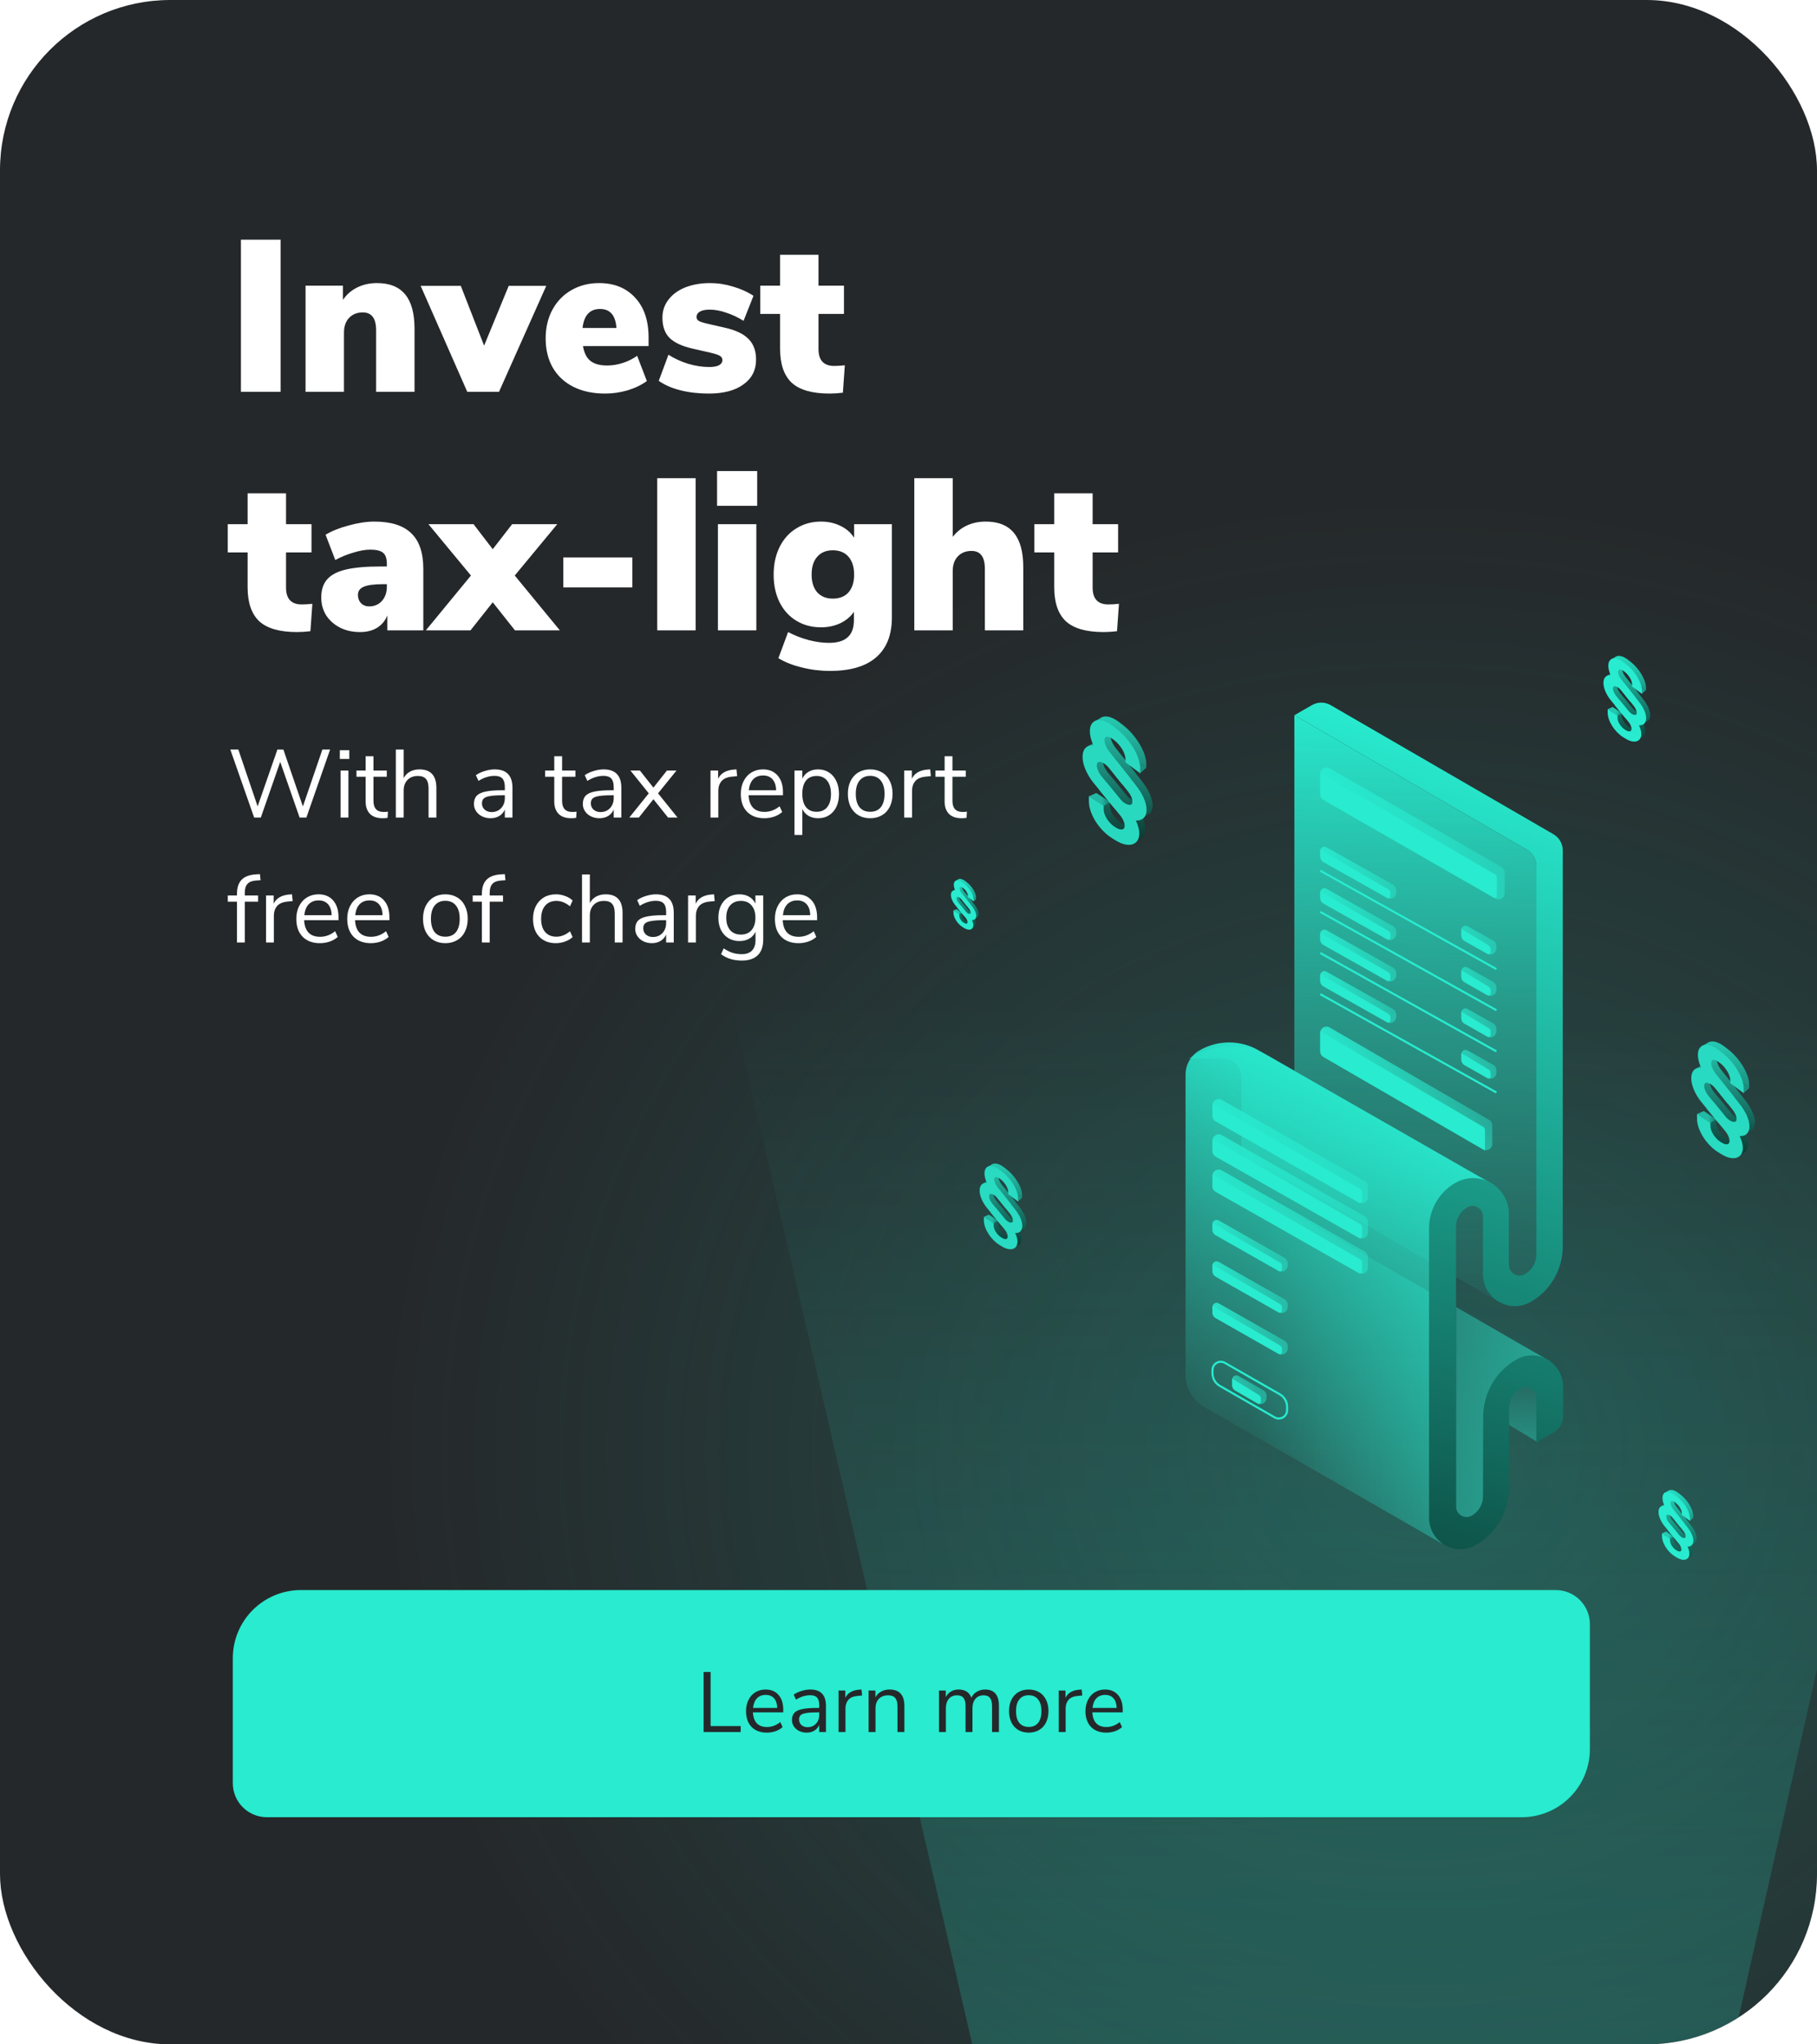<svg width="320" height="360" viewBox="0 0 320 360" fill="none" xmlns="http://www.w3.org/2000/svg">
<g clip-path="url(#clip0_26_914)">
<rect width="320" height="360" rx="30" fill="#25282A"/>
<g filter="url(#filter0_f_26_914)">
<ellipse cx="272.418" cy="166.561" rx="97.995" ry="98.561" fill="#25282A"/>
</g>
<g filter="url(#filter1_f_26_914)">
<path d="M275.516 491.589L359.81 117H115L201.685 491.589H275.516Z" fill="url(#paint0_linear_26_914)"/>
</g>
<g clip-path="url(#clip1_26_914)">
<path d="M289.161 122.174L289.876 121.525L289.034 120.897L289.161 122.174Z" fill="#1A9A87"/>
<path d="M284.673 115.593L283.699 116.137L284.471 116.555L285.001 115.974L284.673 115.593Z" fill="#23D1B8"/>
<path d="M283.899 118.512L282.926 119.057L283.699 119.474L284.229 118.894L283.899 118.512Z" fill="#1FB59F"/>
<path d="M286.711 116.273L287.141 116.608C288.614 117.754 289.808 119.746 289.808 121.058V121.39L288.361 120.314V119.965C288.361 119.275 287.744 118.246 286.985 117.666L286.851 117.564C286.165 117.04 285.607 117.139 285.607 117.783C285.607 118.196 285.84 118.75 286.219 119.237L289.311 123.15C290.091 124.116 290.566 125.196 290.555 125.987C290.531 127.672 288.445 127.361 286.772 125.381L285.364 123.674L286.008 122.99L287.396 124.7C288.192 125.672 289.199 125.821 289.179 124.976C289.17 124.6 288.948 124.106 288.592 123.67L285.436 119.725C284.656 118.731 284.176 117.584 284.176 116.721C284.176 115.383 285.31 115.182 286.711 116.271V116.273Z" fill="url(#paint1_linear_26_914)"/>
<path d="M286.889 128.094L287.024 128.179C287.71 128.612 288.267 128.459 288.267 127.836C288.267 127.436 288.035 126.914 287.656 126.461L284.563 122.688C283.783 121.715 283.308 120.577 283.32 119.71C283.343 117.866 285.429 118.26 287.104 120.384L288.537 122.172L287.877 122.791L286.503 121.08C285.716 120.068 284.708 119.86 284.708 120.739C284.708 121.14 284.932 121.665 285.297 122.12L288.438 125.953C289.219 126.885 289.698 127.948 289.698 128.754C289.698 130.002 288.564 130.314 287.163 129.449L286.733 129.184C285.26 128.275 284.066 126.395 284.066 124.986V124.629L285.513 125.573V125.934C285.513 126.649 286.13 127.617 286.889 128.098V128.094Z" fill="url(#paint2_linear_26_914)"/>
<path d="M286.711 116.273L287.141 116.608C288.614 117.754 289.808 119.746 289.808 121.058V121.39L288.361 120.314V119.965C288.361 119.275 287.744 118.246 286.985 117.666L286.851 117.564C286.165 117.04 285.607 117.139 285.607 117.783C285.607 118.196 285.84 118.75 286.219 119.237L289.311 123.15C290.091 124.116 290.566 125.196 290.555 125.987C290.531 127.672 288.445 127.361 286.772 125.381L285.364 123.674L286.008 122.99L287.396 124.7C288.192 125.672 289.199 125.821 289.179 124.976C289.17 124.6 288.948 124.106 288.592 123.67L285.436 119.725C284.656 118.731 284.176 117.584 284.176 116.721C284.176 115.383 285.31 115.182 286.711 116.271V116.273Z" stroke="url(#paint3_linear_26_914)" stroke-width="0.144" stroke-miterlimit="10"/>
<path d="M286.889 128.094L287.024 128.179C287.71 128.612 288.267 128.459 288.267 127.836C288.267 127.436 288.035 126.914 287.656 126.461L284.563 122.688C283.783 121.715 283.308 120.577 283.32 119.71C283.343 117.866 285.429 118.26 287.104 120.384L288.537 122.172L287.877 122.791L286.503 121.08C285.716 120.068 284.708 119.86 284.708 120.739C284.708 121.14 284.932 121.665 285.297 122.12L288.438 125.953C289.219 126.885 289.698 127.948 289.698 128.754C289.698 130.002 288.564 130.314 287.163 129.449L286.733 129.184C285.26 128.275 284.066 126.395 284.066 124.986V124.629L285.513 125.573V125.934C285.513 126.649 286.13 127.617 286.889 128.098V128.094Z" stroke="url(#paint4_linear_26_914)" stroke-width="0.144" stroke-miterlimit="10"/>
<path d="M283.142 124.882L283.999 124.499L285.64 125.572L284.868 126.007L283.142 124.882Z" fill="url(#paint5_linear_26_914)"/>
<path d="M285.926 116.784L286.356 117.118C287.829 118.264 289.023 120.256 289.023 121.568V121.9L287.576 120.824V120.476C287.576 119.786 286.959 118.757 286.2 118.176L286.066 118.075C285.38 117.551 284.822 117.649 284.822 118.293C284.822 118.706 285.055 119.26 285.433 119.747L288.526 123.66C289.306 124.626 289.781 125.706 289.77 126.498C289.746 128.183 287.66 127.871 285.987 125.891L284.579 124.184L285.223 123.5L286.611 125.211C287.407 126.182 288.414 126.332 288.393 125.487C288.385 125.111 288.162 124.617 287.807 124.18L284.651 120.236C283.871 119.241 283.391 118.094 283.391 117.231C283.391 115.893 284.525 115.693 285.926 116.781V116.784Z" fill="#28EBCF" stroke="#28EBCF" stroke-width="0.289"/>
<path d="M286.104 128.604L286.238 128.689C286.924 129.123 287.481 128.969 287.481 128.346C287.481 127.947 287.249 127.424 286.87 126.971L283.777 123.198C282.996 122.225 282.522 121.088 282.533 120.221C282.556 118.377 284.642 118.77 286.317 120.894L287.75 122.682L287.09 123.301L285.717 121.59C284.93 120.579 283.921 120.37 283.921 121.25C283.921 121.65 284.145 122.176 284.511 122.63L287.652 126.464C288.432 127.395 288.912 128.459 288.912 129.264C288.912 130.512 287.777 130.824 286.376 129.96L285.946 129.695C284.473 128.785 283.28 126.905 283.28 125.496V125.139L284.726 126.083V126.444C284.726 127.159 285.343 128.128 286.102 128.608L286.104 128.604Z" fill="#28EBCF" stroke="#28EBCF" stroke-width="0.289"/>
</g>
<g clip-path="url(#clip2_26_914)">
<path d="M171.479 158.726L171.903 158.341L171.404 157.969L171.479 158.726Z" fill="#1A9A87"/>
<path d="M168.82 154.827L168.243 155.15L168.7 155.397L169.014 155.053L168.82 154.827Z" fill="#23D1B8"/>
<path d="M168.361 156.557L167.785 156.879L168.243 157.126L168.556 156.783L168.361 156.557Z" fill="#1FB59F"/>
<path d="M170.027 155.23L170.282 155.428C171.154 156.107 171.861 157.287 171.861 158.064V158.261L171.004 157.624V157.417C171.004 157.008 170.639 156.399 170.189 156.055L170.11 155.995C169.703 155.684 169.373 155.743 169.373 156.124C169.373 156.369 169.511 156.697 169.735 156.986L171.567 159.304C172.029 159.876 172.31 160.516 172.304 160.985C172.29 161.983 171.054 161.798 170.063 160.625L169.229 159.614L169.611 159.209L170.432 160.222C170.904 160.798 171.501 160.886 171.489 160.386C171.484 160.163 171.352 159.87 171.141 159.612L169.271 157.275C168.809 156.686 168.525 156.006 168.525 155.495C168.525 154.703 169.197 154.584 170.027 155.228V155.23Z" fill="url(#paint6_linear_26_914)"/>
<path d="M170.132 162.232L170.212 162.283C170.618 162.54 170.948 162.449 170.948 162.08C170.948 161.843 170.811 161.533 170.586 161.265L168.754 159.03C168.292 158.454 168.011 157.78 168.018 157.266C168.032 156.174 169.267 156.407 170.259 157.665L171.108 158.724L170.717 159.091L169.904 158.077C169.438 157.478 168.84 157.355 168.84 157.876C168.84 158.113 168.973 158.424 169.189 158.693L171.05 160.964C171.512 161.516 171.796 162.146 171.796 162.623C171.796 163.363 171.125 163.547 170.295 163.035L170.04 162.878C169.167 162.34 168.46 161.226 168.46 160.391V160.18L169.317 160.739V160.953C169.317 161.376 169.683 161.95 170.132 162.235V162.232Z" fill="url(#paint7_linear_26_914)"/>
<path d="M170.027 155.23L170.282 155.428C171.154 156.107 171.861 157.287 171.861 158.064V158.261L171.004 157.624V157.417C171.004 157.008 170.639 156.399 170.189 156.055L170.11 155.995C169.703 155.684 169.373 155.743 169.373 156.124C169.373 156.369 169.511 156.697 169.735 156.986L171.567 159.304C172.029 159.876 172.31 160.516 172.304 160.985C172.29 161.983 171.054 161.798 170.063 160.625L169.229 159.614L169.611 159.209L170.432 160.222C170.904 160.798 171.501 160.886 171.489 160.386C171.484 160.163 171.352 159.87 171.141 159.612L169.271 157.275C168.809 156.686 168.525 156.006 168.525 155.495C168.525 154.703 169.197 154.584 170.027 155.228V155.23Z" stroke="url(#paint8_linear_26_914)" stroke-width="0.086" stroke-miterlimit="10"/>
<path d="M170.132 162.232L170.212 162.283C170.618 162.54 170.948 162.449 170.948 162.08C170.948 161.843 170.811 161.533 170.586 161.265L168.754 159.03C168.292 158.454 168.011 157.78 168.018 157.266C168.032 156.174 169.267 156.407 170.259 157.665L171.108 158.724L170.717 159.091L169.904 158.077C169.438 157.478 168.84 157.355 168.84 157.876C168.84 158.113 168.973 158.424 169.189 158.693L171.05 160.964C171.512 161.516 171.796 162.146 171.796 162.623C171.796 163.363 171.125 163.547 170.295 163.035L170.04 162.878C169.167 162.34 168.46 161.226 168.46 160.391V160.18L169.317 160.739V160.953C169.317 161.376 169.683 161.95 170.132 162.235V162.232Z" stroke="url(#paint9_linear_26_914)" stroke-width="0.086" stroke-miterlimit="10"/>
<path d="M167.913 160.33L168.421 160.103L169.393 160.738L168.935 160.996L167.913 160.33Z" fill="url(#paint10_linear_26_914)"/>
<path d="M169.562 155.532L169.816 155.731C170.689 156.409 171.396 157.59 171.396 158.367V158.563L170.539 157.926V157.72C170.539 157.311 170.174 156.701 169.724 156.357L169.644 156.297C169.238 155.987 168.908 156.045 168.908 156.426C168.908 156.671 169.045 156.999 169.27 157.288L171.102 159.606C171.564 160.178 171.845 160.818 171.839 161.287C171.825 162.285 170.589 162.101 169.598 160.928L168.764 159.917L169.145 159.511L169.967 160.525C170.439 161.1 171.036 161.189 171.023 160.688C171.018 160.465 170.887 160.173 170.676 159.914L168.806 157.577C168.344 156.988 168.06 156.309 168.06 155.797C168.06 155.005 168.732 154.886 169.562 155.531V155.532Z" fill="#28EBCF" stroke="#28EBCF" stroke-width="0.171"/>
<path d="M169.668 162.535L169.747 162.585C170.154 162.842 170.484 162.751 170.484 162.382C170.484 162.145 170.346 161.836 170.122 161.567L168.29 159.332C167.827 158.756 167.546 158.082 167.552 157.568C167.566 156.476 168.802 156.709 169.794 157.967L170.643 159.027L170.252 159.393L169.438 158.38C168.972 157.781 168.375 157.657 168.375 158.178C168.375 158.415 168.507 158.727 168.724 158.996L170.585 161.267C171.047 161.818 171.331 162.448 171.331 162.926C171.331 163.665 170.659 163.85 169.829 163.338L169.574 163.181C168.702 162.642 167.995 161.528 167.995 160.694V160.482L168.852 161.041V161.255C168.852 161.679 169.217 162.253 169.667 162.537L169.668 162.535Z" fill="#28EBCF" stroke="#28EBCF" stroke-width="0.171"/>
</g>
<g clip-path="url(#clip3_26_914)">
<path d="M297.612 267.813L298.194 267.284L297.508 266.771L297.612 267.813Z" fill="#1A9A87"/>
<path d="M293.953 262.447L293.159 262.891L293.788 263.231L294.22 262.758L293.953 262.447Z" fill="#23D1B8"/>
<path d="M293.322 264.827L292.528 265.271L293.159 265.611L293.59 265.138L293.322 264.827Z" fill="#1FB59F"/>
<path d="M295.615 263.002L295.965 263.275C297.166 264.209 298.139 265.833 298.139 266.902V267.173L296.96 266.296V266.012C296.96 265.449 296.457 264.61 295.838 264.137L295.728 264.054C295.169 263.627 294.715 263.708 294.715 264.232C294.715 264.569 294.904 265.021 295.213 265.418L297.734 268.608C298.37 269.395 298.757 270.276 298.748 270.921C298.729 272.295 297.029 272.041 295.664 270.427L294.516 269.035L295.042 268.477L296.173 269.872C296.822 270.664 297.643 270.786 297.626 270.097C297.619 269.79 297.438 269.388 297.148 269.032L294.575 265.816C293.939 265.005 293.548 264.07 293.548 263.367C293.548 262.276 294.472 262.113 295.615 263V263.002Z" fill="url(#paint11_linear_26_914)"/>
<path d="M295.76 272.638L295.869 272.707C296.429 273.061 296.883 272.936 296.883 272.428C296.883 272.102 296.694 271.676 296.385 271.307L293.863 268.231C293.227 267.438 292.841 266.511 292.85 265.804C292.869 264.301 294.569 264.622 295.935 266.353L297.103 267.81L296.565 268.315L295.445 266.92C294.804 266.096 293.982 265.926 293.982 266.643C293.982 266.969 294.164 267.398 294.462 267.768L297.023 270.893C297.659 271.653 298.05 272.519 298.05 273.176C298.05 274.194 297.125 274.448 295.983 273.743L295.633 273.527C294.432 272.786 293.459 271.253 293.459 270.105V269.814L294.638 270.583V270.877C294.638 271.46 295.141 272.25 295.76 272.641V272.638Z" fill="url(#paint12_linear_26_914)"/>
<path d="M295.615 263.002L295.965 263.275C297.166 264.209 298.139 265.833 298.139 266.902V267.173L296.96 266.296V266.012C296.96 265.449 296.457 264.61 295.838 264.137L295.728 264.054C295.169 263.627 294.715 263.708 294.715 264.232C294.715 264.569 294.904 265.021 295.213 265.418L297.734 268.608C298.37 269.395 298.757 270.276 298.748 270.921C298.729 272.295 297.029 272.041 295.664 270.427L294.516 269.035L295.042 268.477L296.173 269.872C296.822 270.664 297.643 270.786 297.626 270.097C297.619 269.79 297.438 269.388 297.148 269.032L294.575 265.816C293.939 265.005 293.548 264.07 293.548 263.367C293.548 262.276 294.472 262.113 295.615 263V263.002Z" stroke="url(#paint13_linear_26_914)" stroke-width="0.118" stroke-miterlimit="10"/>
<path d="M295.76 272.638L295.869 272.707C296.429 273.061 296.883 272.936 296.883 272.428C296.883 272.102 296.694 271.676 296.385 271.307L293.863 268.231C293.227 267.438 292.841 266.511 292.85 265.804C292.869 264.301 294.569 264.622 295.935 266.353L297.103 267.81L296.565 268.315L295.445 266.92C294.804 266.096 293.982 265.926 293.982 266.643C293.982 266.969 294.164 267.398 294.462 267.768L297.023 270.893C297.659 271.653 298.05 272.519 298.05 273.176C298.05 274.194 297.125 274.448 295.983 273.743L295.633 273.527C294.432 272.786 293.459 271.253 293.459 270.105V269.814L294.638 270.583V270.877C294.638 271.46 295.141 272.25 295.76 272.641V272.638Z" stroke="url(#paint14_linear_26_914)" stroke-width="0.118" stroke-miterlimit="10"/>
<path d="M292.705 270.02L293.404 269.708L294.741 270.582L294.112 270.937L292.705 270.02Z" fill="url(#paint15_linear_26_914)"/>
<path d="M294.974 263.418L295.325 263.691C296.526 264.625 297.499 266.249 297.499 267.318V267.589L296.319 266.712V266.428C296.319 265.866 295.816 265.027 295.197 264.553L295.088 264.471C294.529 264.043 294.074 264.124 294.074 264.649C294.074 264.985 294.264 265.437 294.573 265.834L297.094 269.024C297.73 269.812 298.116 270.692 298.107 271.337C298.088 272.711 296.388 272.457 295.024 270.843L293.876 269.452L294.401 268.893L295.532 270.288C296.182 271.08 297.002 271.202 296.986 270.513C296.979 270.207 296.797 269.804 296.507 269.448L293.934 266.232C293.298 265.421 292.907 264.486 292.907 263.783C292.907 262.692 293.832 262.529 294.974 263.416V263.418Z" fill="#28EBCF" stroke="#28EBCF" stroke-width="0.235"/>
<path d="M295.119 273.054L295.229 273.124C295.788 273.477 296.242 273.352 296.242 272.844C296.242 272.518 296.053 272.092 295.744 271.723L293.223 268.647C292.586 267.854 292.199 266.927 292.208 266.22C292.227 264.717 293.927 265.038 295.293 266.769L296.461 268.227L295.923 268.731L294.804 267.336C294.162 266.512 293.34 266.342 293.34 267.059C293.34 267.386 293.523 267.814 293.82 268.184L296.381 271.309C297.017 272.069 297.408 272.936 297.408 273.592C297.408 274.61 296.484 274.864 295.341 274.159L294.991 273.944C293.79 273.202 292.817 271.67 292.817 270.521V270.23L293.996 271V271.294C293.996 271.876 294.499 272.666 295.118 273.058L295.119 273.054Z" fill="#28EBCF" stroke="#28EBCF" stroke-width="0.235"/>
</g>
<g filter="url(#filter2_b_26_914)">
<rect x="67.258" y="87" width="363.774" height="337.355" fill="url(#paint16_radial_26_914)" fill-opacity="0.5"/>
</g>
<g opacity="0.9" clip-path="url(#clip4_26_914)">
<path d="M200.8 136.162L201.872 135.19L200.61 134.248L200.8 136.162Z" fill="#1A9A87"/>
<path d="M194.076 126.301L192.617 127.117L193.774 127.742L194.567 126.873L194.076 126.301Z" fill="#23D1B8"/>
<path d="M192.918 130.676L191.459 131.492L192.617 132.117L193.411 131.247L192.918 130.676Z" fill="#1FB59F"/>
<path d="M197.129 127.321L197.774 127.822C199.98 129.539 201.769 132.524 201.769 134.489V134.986L199.601 133.375V132.853C199.601 131.819 198.677 130.277 197.539 129.407L197.338 129.255C196.311 128.47 195.475 128.618 195.475 129.582C195.475 130.201 195.824 131.031 196.391 131.761L201.025 137.624C202.193 139.071 202.904 140.689 202.888 141.875C202.852 144.399 199.728 143.932 197.22 140.966L195.111 138.409L196.076 137.383L198.155 139.946C199.348 141.402 200.857 141.626 200.826 140.36C200.813 139.796 200.48 139.056 199.947 138.403L195.219 132.493C194.05 131.002 193.331 129.284 193.331 127.991C193.331 125.987 195.03 125.687 197.129 127.317V127.321Z" fill="url(#paint17_linear_26_914)"/>
<path d="M197.396 145.03L197.597 145.157C198.625 145.807 199.46 145.577 199.46 144.644C199.46 144.045 199.112 143.262 198.544 142.584L193.911 136.931C192.742 135.473 192.031 133.769 192.048 132.47C192.083 129.707 195.208 130.297 197.717 133.479L199.864 136.158L198.876 137.085L196.818 134.522C195.639 133.007 194.128 132.694 194.128 134.012C194.128 134.612 194.464 135.399 195.011 136.08L199.717 141.823C200.886 143.219 201.605 144.812 201.605 146.019C201.605 147.889 199.906 148.356 197.806 147.061L197.162 146.664C194.955 145.301 193.167 142.485 193.167 140.374V139.84L195.334 141.254V141.794C195.334 142.865 196.259 144.317 197.396 145.036V145.03Z" fill="url(#paint18_linear_26_914)"/>
<path d="M197.129 127.321L197.774 127.822C199.98 129.539 201.769 132.524 201.769 134.489V134.986L199.601 133.375V132.853C199.601 131.819 198.677 130.277 197.539 129.407L197.338 129.255C196.311 128.47 195.475 128.618 195.475 129.582C195.475 130.201 195.824 131.031 196.391 131.761L201.025 137.624C202.193 139.071 202.904 140.689 202.888 141.875C202.852 144.399 199.728 143.932 197.22 140.966L195.111 138.409L196.076 137.383L198.155 139.946C199.348 141.402 200.857 141.626 200.826 140.36C200.813 139.796 200.48 139.056 199.947 138.403L195.219 132.493C194.05 131.002 193.331 129.284 193.331 127.991C193.331 125.987 195.03 125.687 197.129 127.317V127.321Z" stroke="url(#paint19_linear_26_914)" stroke-width="0.216" stroke-miterlimit="10"/>
<path d="M197.396 145.03L197.597 145.157C198.625 145.807 199.46 145.577 199.46 144.644C199.46 144.045 199.112 143.262 198.544 142.584L193.911 136.931C192.742 135.473 192.031 133.769 192.048 132.47C192.083 129.707 195.208 130.297 197.717 133.479L199.864 136.158L198.876 137.085L196.818 134.522C195.639 133.007 194.128 132.694 194.128 134.012C194.128 134.612 194.464 135.399 195.011 136.08L199.717 141.823C200.886 143.219 201.605 144.812 201.605 146.019C201.605 147.889 199.906 148.356 197.806 147.061L197.162 146.664C194.955 145.301 193.167 142.485 193.167 140.374V139.84L195.334 141.254V141.794C195.334 142.865 196.259 144.317 197.396 145.036V145.03Z" stroke="url(#paint20_linear_26_914)" stroke-width="0.216" stroke-miterlimit="10"/>
<path d="M191.782 140.218L193.067 139.644L195.525 141.252L194.368 141.903L191.782 140.218Z" fill="url(#paint21_linear_26_914)"/>
<path d="M195.953 128.086L196.598 128.587C198.805 130.304 200.593 133.288 200.593 135.253V135.751L198.425 134.139V133.617C198.425 132.583 197.501 131.041 196.364 130.172L196.163 130.02C195.135 129.235 194.3 129.383 194.3 130.347C194.3 130.965 194.648 131.796 195.216 132.526L199.849 138.388C201.018 139.835 201.728 141.453 201.712 142.639C201.677 145.164 198.552 144.697 196.044 141.731L193.935 139.173L194.901 138.148L196.979 140.711C198.173 142.166 199.681 142.391 199.65 141.124C199.638 140.561 199.304 139.821 198.771 139.167L194.043 133.257C192.874 131.767 192.155 130.049 192.155 128.756C192.155 126.751 193.854 126.451 195.953 128.081V128.086Z" fill="#28EBCF" stroke="#28EBCF" stroke-width="0.433"/>
<path d="M196.22 145.794L196.421 145.922C197.449 146.572 198.284 146.341 198.284 145.408C198.284 144.81 197.936 144.027 197.368 143.348L192.735 137.695C191.564 136.238 190.854 134.534 190.87 133.235C190.905 130.472 194.03 131.062 196.54 134.244L198.686 136.922L197.698 137.85L195.64 135.286C194.461 133.771 192.951 133.459 192.951 134.776C192.951 135.377 193.286 136.164 193.833 136.844L198.539 142.588C199.708 143.984 200.427 145.577 200.427 146.783C200.427 148.654 198.728 149.12 196.629 147.825L195.984 147.429C193.777 146.066 191.989 143.25 191.989 141.139V140.604L194.157 142.018V142.559C194.157 143.63 195.081 145.081 196.218 145.801L196.22 145.794Z" fill="#28EBCF" stroke="#28EBCF" stroke-width="0.433"/>
</g>
<g opacity="0.9" clip-path="url(#clip5_26_914)" filter="url(#filter3_f_26_914)">
<path d="M307.079 192.486L308.053 191.602L306.905 190.746L307.079 192.486Z" fill="#1A9A87"/>
<path d="M300.965 183.52L299.638 184.262L300.69 184.83L301.411 184.039L300.965 183.52Z" fill="#23D1B8"/>
<path d="M299.911 187.498L298.584 188.24L299.638 188.808L300.359 188.017L299.911 187.498Z" fill="#1FB59F"/>
<path d="M303.74 184.447L304.326 184.903C306.333 186.464 307.959 189.178 307.959 190.965V191.417L305.988 189.952V189.477C305.988 188.537 305.148 187.135 304.113 186.344L303.931 186.206C302.996 185.492 302.237 185.626 302.237 186.503C302.237 187.066 302.553 187.821 303.069 188.484L307.283 193.815C308.345 195.131 308.992 196.602 308.977 197.681C308.945 199.976 306.103 199.552 303.823 196.855L301.905 194.529L302.783 193.597L304.673 195.927C305.758 197.251 307.13 197.455 307.102 196.303C307.09 195.791 306.787 195.118 306.303 194.524L302.003 189.15C300.94 187.795 300.286 186.232 300.286 185.056C300.286 183.234 301.832 182.961 303.74 184.443V184.447Z" fill="url(#paint22_linear_26_914)"/>
<path d="M303.983 200.55L304.166 200.666C305.1 201.257 305.86 201.047 305.86 200.199C305.86 199.655 305.543 198.942 305.027 198.326L300.814 193.185C299.751 191.86 299.105 190.311 299.12 189.129C299.152 186.617 301.993 187.154 304.275 190.047L306.227 192.483L305.328 193.326L303.457 190.995C302.385 189.617 301.012 189.333 301.012 190.531C301.012 191.077 301.317 191.793 301.814 192.412L306.093 197.634C307.156 198.903 307.81 200.352 307.81 201.449C307.81 203.15 306.265 203.574 304.356 202.397L303.77 202.036C301.763 200.797 300.137 198.236 300.137 196.316V195.83L302.108 197.116V197.608C302.108 198.582 302.949 199.901 303.983 200.556V200.55Z" fill="url(#paint23_linear_26_914)"/>
<path d="M303.74 184.447L304.326 184.903C306.333 186.464 307.959 189.178 307.959 190.965V191.417L305.988 189.952V189.477C305.988 188.537 305.148 187.135 304.113 186.344L303.931 186.206C302.996 185.492 302.237 185.626 302.237 186.503C302.237 187.066 302.553 187.821 303.069 188.484L307.283 193.815C308.345 195.131 308.992 196.602 308.977 197.681C308.945 199.976 306.103 199.552 303.823 196.855L301.905 194.529L302.783 193.597L304.673 195.927C305.758 197.251 307.13 197.455 307.102 196.303C307.09 195.791 306.787 195.118 306.303 194.524L302.003 189.15C300.94 187.795 300.286 186.232 300.286 185.056C300.286 183.234 301.832 182.961 303.74 184.443V184.447Z" stroke="url(#paint24_linear_26_914)" stroke-width="0.197" stroke-miterlimit="10"/>
<path d="M303.983 200.55L304.166 200.666C305.1 201.257 305.86 201.047 305.86 200.199C305.86 199.655 305.543 198.942 305.027 198.326L300.814 193.185C299.751 191.86 299.105 190.311 299.12 189.129C299.152 186.617 301.993 187.154 304.275 190.047L306.227 192.483L305.328 193.326L303.457 190.995C302.385 189.617 301.012 189.333 301.012 190.531C301.012 191.077 301.317 191.793 301.814 192.412L306.093 197.634C307.156 198.903 307.81 200.352 307.81 201.449C307.81 203.15 306.265 203.574 304.356 202.397L303.77 202.036C301.763 200.797 300.137 198.236 300.137 196.316V195.83L302.108 197.116V197.608C302.108 198.582 302.949 199.901 303.983 200.556V200.55Z" stroke="url(#paint25_linear_26_914)" stroke-width="0.197" stroke-miterlimit="10"/>
<path d="M298.878 196.174L300.046 195.653L302.281 197.115L301.23 197.707L298.878 196.174Z" fill="url(#paint26_linear_26_914)"/>
<path d="M302.671 185.142L303.257 185.598C305.264 187.159 306.89 189.873 306.89 191.66V192.112L304.919 190.647V190.172C304.919 189.232 304.079 187.83 303.044 187.039L302.861 186.901C301.927 186.187 301.167 186.322 301.167 187.198C301.167 187.761 301.484 188.516 302 189.18L306.213 194.511C307.276 195.827 307.922 197.298 307.907 198.376C307.875 200.671 305.034 200.247 302.754 197.55L300.836 195.225L301.714 194.292L303.604 196.623C304.689 197.946 306.061 198.15 306.033 196.999C306.021 196.486 305.718 195.813 305.234 195.219L300.934 189.845C299.871 188.49 299.217 186.927 299.217 185.752C299.217 183.929 300.762 183.656 302.671 185.139V185.142Z" fill="#28EBCF" stroke="#28EBCF" stroke-width="0.393"/>
<path d="M302.914 201.245L303.097 201.361C304.032 201.952 304.791 201.742 304.791 200.894C304.791 200.35 304.474 199.638 303.958 199.021L299.745 193.881C298.68 192.555 298.034 191.006 298.049 189.824C298.081 187.312 300.923 187.849 303.204 190.742L305.156 193.178L304.258 194.021L302.387 191.69C301.314 190.312 299.941 190.028 299.941 191.226C299.941 191.772 300.246 192.488 300.744 193.107L305.023 198.329C306.085 199.598 306.739 201.047 306.739 202.144C306.739 203.845 305.194 204.27 303.285 203.092L302.699 202.731C300.693 201.492 299.067 198.931 299.067 197.011V196.525L301.037 197.811V198.303C301.037 199.277 301.878 200.597 302.912 201.251L302.914 201.245Z" fill="#28EBCF" stroke="#28EBCF" stroke-width="0.393"/>
</g>
<g opacity="0.9" clip-path="url(#clip6_26_914)" filter="url(#filter4_f_26_914)">
<path d="M179.297 211.572L180.012 210.923L179.17 210.295L179.297 211.572Z" fill="#1A9A87"/>
<path d="M174.809 204.99L173.835 205.535L174.607 205.952L175.136 205.372L174.809 204.99Z" fill="#23D1B8"/>
<path d="M174.035 207.91L173.062 208.455L173.835 208.872L174.365 208.292L174.035 207.91Z" fill="#1FB59F"/>
<path d="M176.847 205.671L177.277 206.006C178.75 207.151 179.943 209.144 179.943 210.455V210.787L178.497 209.712V209.363C178.497 208.673 177.88 207.644 177.12 207.064L176.986 206.962C176.3 206.438 175.743 206.537 175.743 207.18C175.743 207.593 175.975 208.148 176.354 208.635L179.447 212.548C180.227 213.514 180.701 214.593 180.69 215.385C180.667 217.07 178.581 216.759 176.907 214.779L175.499 213.072L176.144 212.387L177.531 214.098C178.328 215.07 179.335 215.219 179.314 214.374C179.306 213.998 179.083 213.504 178.728 213.068L175.571 209.123C174.791 208.128 174.311 206.981 174.311 206.118C174.311 204.781 175.445 204.58 176.847 205.668V205.671Z" fill="url(#paint27_linear_26_914)"/>
<path d="M177.025 217.491L177.159 217.576C177.845 218.01 178.402 217.856 178.402 217.233C178.402 216.834 178.17 216.311 177.791 215.859L174.698 212.085C173.918 211.113 173.444 209.975 173.455 209.108C173.479 207.264 175.564 207.658 177.239 209.782L178.672 211.569L178.012 212.188L176.639 210.477C175.852 209.466 174.844 209.258 174.844 210.137C174.844 210.538 175.068 211.063 175.433 211.517L178.574 215.351C179.354 216.283 179.834 217.346 179.834 218.151C179.834 219.4 178.7 219.711 177.299 218.847L176.869 218.582C175.396 217.672 174.202 215.793 174.202 214.384V214.027L175.649 214.971V215.332C175.649 216.047 176.266 217.015 177.025 217.495V217.491Z" fill="url(#paint28_linear_26_914)"/>
<path d="M176.847 205.671L177.277 206.006C178.75 207.151 179.943 209.144 179.943 210.455V210.787L178.497 209.712V209.363C178.497 208.673 177.88 207.644 177.12 207.064L176.986 206.962C176.3 206.438 175.743 206.537 175.743 207.18C175.743 207.593 175.975 208.148 176.354 208.635L179.447 212.548C180.227 213.514 180.701 214.593 180.69 215.385C180.667 217.07 178.581 216.759 176.907 214.779L175.499 213.072L176.144 212.387L177.531 214.098C178.328 215.07 179.335 215.219 179.314 214.374C179.306 213.998 179.083 213.504 178.728 213.068L175.571 209.123C174.791 208.128 174.311 206.981 174.311 206.118C174.311 204.781 175.445 204.58 176.847 205.668V205.671Z" stroke="url(#paint29_linear_26_914)" stroke-width="0.144" stroke-miterlimit="10"/>
<path d="M177.025 217.491L177.159 217.576C177.845 218.01 178.402 217.856 178.402 217.233C178.402 216.834 178.17 216.311 177.791 215.859L174.698 212.085C173.918 211.113 173.444 209.975 173.455 209.108C173.479 207.264 175.564 207.658 177.239 209.782L178.672 211.569L178.012 212.188L176.639 210.477C175.852 209.466 174.844 209.258 174.844 210.137C174.844 210.538 175.068 211.063 175.433 211.517L178.574 215.351C179.354 216.283 179.834 217.346 179.834 218.151C179.834 219.4 178.7 219.711 177.299 218.847L176.869 218.582C175.396 217.672 174.202 215.793 174.202 214.384V214.027L175.649 214.971V215.332C175.649 216.047 176.266 217.015 177.025 217.495V217.491Z" stroke="url(#paint30_linear_26_914)" stroke-width="0.144" stroke-miterlimit="10"/>
<path d="M173.277 214.279L174.135 213.896L175.775 214.969L175.003 215.404L173.277 214.279Z" fill="url(#paint31_linear_26_914)"/>
<path d="M176.062 206.181L176.492 206.516C177.965 207.662 179.158 209.654 179.158 210.966V211.298L177.712 210.222V209.873C177.712 209.183 177.095 208.154 176.335 207.574L176.201 207.472C175.515 206.948 174.958 207.047 174.958 207.691C174.958 208.103 175.19 208.658 175.569 209.145L178.662 213.058C179.442 214.024 179.916 215.104 179.905 215.895C179.882 217.58 177.796 217.269 176.122 215.289L174.714 213.582L175.359 212.897L176.746 214.608C177.543 215.58 178.55 215.729 178.529 214.884C178.521 214.508 178.298 214.014 177.943 213.578L174.786 209.633C174.006 208.639 173.526 207.492 173.526 206.629C173.526 205.291 174.661 205.09 176.062 206.178V206.181Z" fill="#28EBCF" stroke="#28EBCF" stroke-width="0.289"/>
<path d="M176.24 218.002L176.374 218.087C177.06 218.52 177.617 218.367 177.617 217.744C177.617 217.344 177.385 216.822 177.006 216.369L173.913 212.596C173.132 211.623 172.658 210.485 172.669 209.618C172.692 207.774 174.778 208.168 176.453 210.292L177.886 212.08L177.226 212.699L175.853 210.988C175.066 209.976 174.057 209.768 174.057 210.647C174.057 211.048 174.281 211.574 174.647 212.028L177.788 215.861C178.568 216.793 179.048 217.856 179.048 218.662C179.048 219.91 177.913 220.222 176.512 219.357L176.082 219.092C174.609 218.183 173.416 216.303 173.416 214.894V214.537L174.862 215.481V215.842C174.862 216.557 175.479 217.526 176.238 218.006L176.24 218.002Z" fill="#28EBCF" stroke="#28EBCF" stroke-width="0.289"/>
</g>
<path d="M227.955 125.952L268.942 149.649C269.951 150.232 270.575 151.307 270.582 152.473L270.999 220.645C271.015 223.156 268.947 225.181 266.436 225.113C265.252 225.081 264.274 226.033 264.274 227.217V228.158V229.435L251.681 222.135L222.718 205.329C220.659 205.568 218.647 203.981 218.647 201.694V191.656V189.68C218.647 187.866 217.176 186.395 215.362 186.395H209.321L209.956 186.037C214.213 183.636 219.42 183.653 223.662 186.082L227.955 188.54V125.952Z" fill="url(#paint32_linear_26_914)"/>
<path d="M270.879 242.758L265.552 245.438V250.789L270.879 254V242.758Z" fill="url(#paint33_linear_26_914)"/>
<g filter="url(#filter5_b_26_914)">
<path d="M261.354 252.369V263.505C261.354 264.999 260.521 266.369 259.194 267.057C257.933 267.711 256.426 266.796 256.426 265.374L256.426 246.591V230.165L253.141 228.282L253.871 271.777L211.711 247.504L215.677 245.003C218.434 243.265 220.107 240.234 220.107 236.975V224.137C220.107 220.416 222.101 216.98 225.331 215.134C226.843 214.27 228.7 214.271 230.211 215.137L253.141 228.282L256.426 230.165L272.897 239.656L267.689 242.208C263.812 244.109 261.354 248.051 261.354 252.369Z" fill="url(#paint34_linear_26_914)"/>
</g>
<g filter="url(#filter6_b_26_914)">
<path d="M208.791 189.235V242.057C208.791 244.41 210.05 246.583 212.09 247.755L254.236 271.952V218.62C254.236 214.782 256.548 211.321 260.094 209.852L263.047 208.629L221.637 184.945C218.428 183.11 214.486 183.11 211.277 184.947C209.74 185.827 208.791 187.463 208.791 189.235Z" fill="url(#paint35_linear_26_914)"/>
</g>
<g filter="url(#filter7_b_26_914)">
<path d="M231.055 124.164L227.955 125.952L268.932 149.642C269.947 150.229 270.573 151.313 270.573 152.486V220.907C270.573 222.342 269.8 223.667 268.551 224.374C267.293 225.086 265.734 224.177 265.734 222.732V213.778C265.734 208.909 260.451 205.877 256.247 208.333C253.419 209.986 251.681 213.015 251.681 216.29V267.275C251.681 271.534 256.303 274.186 259.981 272.037C263.545 269.954 265.74 266.14 265.75 262.011L265.784 247.956C265.788 246.542 266.547 245.237 267.776 244.536C269.023 243.825 270.573 244.726 270.573 246.161V254.006L273.647 252.218C274.658 251.63 275.28 250.548 275.28 249.378V244.191C275.28 239.954 270.694 237.305 267.025 239.423C263.436 241.493 261.221 245.317 261.211 249.461L261.177 263.495C261.174 264.894 260.426 266.185 259.214 266.884C257.975 267.599 256.426 266.705 256.426 265.274V216.003C256.426 214.602 257.174 213.308 258.387 212.608C259.625 211.894 261.171 212.787 261.171 214.216V224.367C261.171 228.715 265.89 231.423 269.645 229.229C273.1 227.209 275.225 223.507 275.225 219.504V149.747C275.225 148.575 274.6 147.492 273.586 146.904L234.343 124.167C233.327 123.577 232.073 123.576 231.055 124.164Z" fill="url(#paint36_linear_26_914)"/>
</g>
<path d="M215.172 193.679L240.359 207.976C240.701 208.17 240.913 208.534 240.913 208.928V210.79C240.913 211.63 240.007 212.157 239.277 211.742L214.091 197.446C213.748 197.251 213.537 196.887 213.537 196.493V194.632C213.537 193.792 214.442 193.265 215.172 193.679Z" fill="url(#paint37_linear_26_914)"/>
<path d="M213.537 194.393L239.528 209.331C239.754 209.461 239.894 209.703 239.894 209.964V211.47C239.894 211.75 239.592 211.925 239.349 211.787L214.091 197.446C213.749 197.251 213.537 196.888 213.537 196.493V194.393Z" fill="#28EBCF"/>
<path d="M215.172 199.885L240.359 214.181C240.701 214.376 240.913 214.74 240.913 215.134V216.995C240.913 217.835 240.007 218.362 239.277 217.948L214.091 203.651C213.748 203.457 213.537 203.093 213.537 202.699V200.837C213.537 199.997 214.442 199.47 215.172 199.885Z" fill="url(#paint38_linear_26_914)"/>
<path d="M213.537 200.599L239.528 215.536C239.754 215.667 239.894 215.908 239.894 216.169V217.675C239.894 217.955 239.592 218.131 239.349 217.993L214.091 203.651C213.749 203.456 213.537 203.093 213.537 202.699V200.599Z" fill="#28EBCF"/>
<path d="M215.172 206.09L240.359 220.387C240.701 220.581 240.913 220.945 240.913 221.339V223.201C240.913 224.04 240.007 224.568 239.277 224.153L214.091 209.856C213.748 209.662 213.537 209.298 213.537 208.904V207.042C213.537 206.203 214.442 205.675 215.172 206.09Z" fill="url(#paint39_linear_26_914)"/>
<path d="M213.537 206.804L239.528 221.742C239.754 221.872 239.894 222.113 239.894 222.375V223.88C239.894 224.16 239.592 224.336 239.349 224.198L214.091 209.856C213.749 209.662 213.537 209.298 213.537 208.904V206.804Z" fill="#28EBCF"/>
<path d="M213.536 216.544L213.536 215.54C213.536 214.981 214.14 214.629 214.627 214.905L226.233 221.49C226.576 221.684 226.788 222.048 226.788 222.442V222.84C226.788 223.68 225.881 224.207 225.151 223.792L214.09 217.495C213.748 217.301 213.536 216.937 213.536 216.544Z" fill="url(#paint40_linear_26_914)"/>
<path d="M213.536 215.382L225.407 222.315C225.631 222.446 225.769 222.686 225.769 222.946V223.515C225.769 223.795 225.466 223.971 225.223 223.832L214.09 217.496C213.748 217.301 213.536 216.937 213.536 216.544V215.382Z" fill="#28EBCF"/>
<path d="M217.003 243.925L217.003 242.923C217.003 242.362 217.609 242.011 218.096 242.29L222.517 244.824C222.858 245.019 223.068 245.381 223.068 245.774V246.161C223.068 247.004 222.155 247.531 221.425 247.11L217.55 244.873C217.212 244.677 217.003 244.316 217.003 243.925Z" fill="url(#paint41_linear_26_914)"/>
<path d="M217.002 242.758L221.709 245.647C221.925 245.78 222.057 246.016 222.057 246.269V246.845C222.057 247.126 221.752 247.301 221.509 247.161L217.55 244.873C217.211 244.677 217.002 244.316 217.002 243.925V242.758Z" fill="#28EBCF"/>
<path d="M213.537 241.826L213.537 241.261C213.537 240.139 214.749 239.436 215.722 239.993L225.391 245.525C226.187 245.98 226.677 246.826 226.677 247.743V248.327C226.677 249.45 225.464 250.152 224.491 249.594L214.82 244.042C214.026 243.587 213.537 242.742 213.537 241.826Z" stroke="#28EBCF" stroke-width="0.365"/>
<path d="M213.536 223.844L213.536 222.841C213.536 222.281 214.14 221.93 214.627 222.206L226.233 228.79C226.576 228.985 226.788 229.349 226.788 229.743V230.14C226.788 230.98 225.881 231.508 225.151 231.092L214.09 224.796C213.748 224.601 213.536 224.238 213.536 223.844Z" fill="url(#paint42_linear_26_914)"/>
<path d="M213.536 222.682L225.407 229.616C225.631 229.746 225.769 229.986 225.769 230.246V230.815C225.769 231.095 225.466 231.271 225.223 231.132L214.09 224.796C213.748 224.601 213.536 224.238 213.536 223.844V222.682Z" fill="#28EBCF"/>
<path d="M213.536 231.145L213.536 230.141C213.536 229.582 214.14 229.23 214.627 229.506L226.233 236.091C226.576 236.285 226.788 236.649 226.788 237.043V237.441C226.788 238.281 225.881 238.808 225.151 238.393L214.09 232.096C213.748 231.902 213.536 231.538 213.536 231.145Z" fill="url(#paint43_linear_26_914)"/>
<path d="M213.536 229.983L225.407 236.916C225.631 237.047 225.769 237.287 225.769 237.546V238.115C225.769 238.395 225.466 238.571 225.223 238.433L214.09 232.096C213.748 231.901 213.536 231.538 213.536 231.144V229.983Z" fill="#28EBCF"/>
<path d="M234.157 135.288L264.453 152.676C264.794 152.871 265.003 153.233 265.003 153.626V157.278C265.003 158.119 264.093 158.646 263.363 158.227L233.067 140.84C232.726 140.645 232.517 140.282 232.517 139.89V136.238C232.517 135.396 233.427 134.869 234.157 135.288Z" fill="url(#paint44_linear_26_914)"/>
<path d="M232.517 136.093L263.261 153.944C263.486 154.075 263.625 154.315 263.625 154.575V157.762C263.625 158.043 263.321 158.219 263.078 158.079L233.066 140.84C232.727 140.645 232.517 140.283 232.517 139.891V136.093Z" fill="#28EBCF"/>
<path d="M232.517 150.837L232.517 149.831C232.517 149.272 233.118 148.921 233.604 149.194L245.339 155.787C245.684 155.981 245.898 156.346 245.898 156.742V157.145C245.898 157.983 244.995 158.511 244.265 158.099L233.074 151.791C232.73 151.597 232.517 151.232 232.517 150.837Z" fill="url(#paint45_linear_26_914)"/>
<path d="M232.517 149.678L244.504 156.612C244.73 156.742 244.869 156.983 244.869 157.244V157.814C244.869 158.093 244.568 158.269 244.325 158.132L233.074 151.791C232.73 151.597 232.517 151.232 232.517 150.837V149.678Z" fill="#28EBCF"/>
<path d="M257.367 164.736L257.367 163.729C257.367 163.171 257.969 162.819 258.456 163.093L262.985 165.642C263.33 165.836 263.543 166.201 263.543 166.597V166.996C263.543 167.835 262.638 168.362 261.908 167.948L257.922 165.689C257.579 165.494 257.367 165.13 257.367 164.736Z" fill="url(#paint46_linear_26_914)"/>
<path d="M257.368 163.575L262.162 166.465C262.381 166.597 262.515 166.835 262.515 167.09V167.667C262.515 167.947 262.213 168.123 261.969 167.985L257.923 165.689C257.58 165.494 257.368 165.13 257.368 164.736V163.575Z" fill="#28EBCF"/>
<path d="M257.367 172.01L257.367 171.003C257.367 170.445 257.969 170.093 258.456 170.367L262.985 172.916C263.33 173.11 263.543 173.475 263.543 173.871V174.27C263.543 175.109 262.638 175.636 261.908 175.222L257.922 172.963C257.579 172.768 257.367 172.404 257.367 172.01Z" fill="url(#paint47_linear_26_914)"/>
<path d="M257.368 170.849L262.162 173.739C262.381 173.871 262.515 174.108 262.515 174.364V174.941C262.515 175.221 262.213 175.397 261.969 175.259L257.923 172.963C257.58 172.768 257.368 172.404 257.368 172.01V170.849Z" fill="#28EBCF"/>
<path d="M257.367 179.31L257.367 178.303C257.367 177.745 257.969 177.393 258.456 177.667L262.985 180.217C263.33 180.411 263.543 180.775 263.543 181.171V181.57C263.543 182.409 262.638 182.936 261.908 182.522L257.922 180.263C257.579 180.068 257.367 179.705 257.367 179.31Z" fill="url(#paint48_linear_26_914)"/>
<path d="M257.368 178.15L262.162 181.04C262.381 181.172 262.515 181.409 262.515 181.665V182.242C262.515 182.522 262.213 182.697 261.969 182.559L257.923 180.263C257.58 180.069 257.368 179.705 257.368 179.311V178.15Z" fill="#28EBCF"/>
<path d="M257.367 186.611L257.367 185.604C257.367 185.045 257.969 184.693 258.456 184.967L262.985 187.517C263.33 187.711 263.543 188.076 263.543 188.471V188.87C263.543 189.709 262.638 190.237 261.908 189.823L257.922 187.563C257.579 187.369 257.367 187.005 257.367 186.611Z" fill="url(#paint49_linear_26_914)"/>
<path d="M257.368 185.45L262.162 188.34C262.381 188.472 262.515 188.709 262.515 188.965V189.542C262.515 189.822 262.213 189.998 261.969 189.86L257.923 187.563C257.58 187.369 257.368 187.005 257.368 186.611V185.45Z" fill="#28EBCF"/>
<path d="M232.517 158.137L232.517 157.131C232.517 156.573 233.118 156.221 233.604 156.494L245.339 163.087C245.684 163.281 245.898 163.646 245.898 164.042V164.446C245.898 165.283 244.995 165.811 244.265 165.399L233.074 159.091C232.73 158.897 232.517 158.532 232.517 158.137Z" fill="url(#paint50_linear_26_914)"/>
<path d="M232.517 156.979L244.504 163.912C244.73 164.043 244.869 164.283 244.869 164.544V165.114C244.869 165.394 244.568 165.569 244.325 165.432L233.074 159.091C232.73 158.897 232.517 158.532 232.517 158.137V156.979Z" fill="#28EBCF"/>
<path d="M232.517 165.438L232.517 164.431C232.517 163.873 233.118 163.521 233.604 163.795L245.339 170.388C245.684 170.582 245.898 170.947 245.898 171.342V171.746C245.898 172.584 244.995 173.111 244.265 172.7L233.074 166.392C232.73 166.197 232.517 165.833 232.517 165.438Z" fill="url(#paint51_linear_26_914)"/>
<path d="M232.517 164.279L244.504 171.212C244.73 171.343 244.869 171.584 244.869 171.844V172.415C244.869 172.694 244.568 172.87 244.325 172.733L233.074 166.391C232.73 166.197 232.517 165.833 232.517 165.438V164.279Z" fill="#28EBCF"/>
<path d="M232.517 172.738L232.517 171.732C232.517 171.174 233.118 170.822 233.604 171.095L245.339 177.688C245.684 177.882 245.898 178.247 245.898 178.643V179.047C245.898 179.885 244.995 180.412 244.265 180.001L233.074 173.692C232.73 173.498 232.517 173.133 232.517 172.738Z" fill="url(#paint52_linear_26_914)"/>
<path d="M232.517 171.579L244.504 178.513C244.73 178.643 244.869 178.884 244.869 179.145V179.715C244.869 179.994 244.568 180.17 244.325 180.033L233.074 173.692C232.73 173.498 232.517 173.133 232.517 172.738V171.579Z" fill="#28EBCF"/>
<path d="M234.161 180.927L262.267 197.206C262.605 197.402 262.813 197.763 262.813 198.154V201.436C262.813 202.28 261.9 202.807 261.17 202.384L233.063 186.105C232.725 185.909 232.517 185.548 232.517 185.157V181.875C232.517 181.031 233.431 180.504 234.161 180.927Z" fill="url(#paint53_linear_26_914)"/>
<path d="M232.518 181.617L261.167 198.406C261.39 198.537 261.528 198.776 261.528 199.036V202.606L233.063 186.105C232.725 185.909 232.518 185.548 232.518 185.157V181.617Z" fill="#28EBCF"/>
<path d="M232.517 153.328L263.544 170.654M232.517 160.572L263.544 177.898M232.517 167.816L263.544 185.142M232.517 175.06L263.544 192.386" stroke="#28EBCF" stroke-width="0.365"/>
<path d="M42.432 69V42.21H49.424V69H42.432ZM66.392 49.848C68.621 49.848 70.281 50.519 71.37 51.862C72.459 53.179 73.004 55.193 73.004 57.904V69H66.24V58.208C66.24 57.093 66.037 56.283 65.632 55.776C65.252 55.269 64.669 55.016 63.884 55.016C62.871 55.016 62.06 55.345 61.452 56.004C60.869 56.637 60.578 57.499 60.578 58.588V69H53.814V50.304H60.388V52.812C61.047 51.849 61.895 51.115 62.934 50.608C63.973 50.101 65.125 49.848 66.392 49.848ZM89.59 50.342H96.202L87.88 69H82.294L74.086 50.342H81.154L85.258 60.868L89.59 50.342ZM114.224 60.944H102.672C102.875 62.16 103.318 63.034 104.002 63.566C104.686 64.098 105.661 64.364 106.928 64.364C107.84 64.364 108.765 64.212 109.702 63.908C110.639 63.604 111.475 63.186 112.21 62.654L113.92 67.1C112.983 67.784 111.855 68.329 110.538 68.734C109.221 69.114 107.903 69.304 106.586 69.304C104.433 69.304 102.571 68.911 101 68.126C99.429 67.341 98.213 66.213 97.352 64.744C96.516 63.275 96.098 61.552 96.098 59.576C96.098 57.701 96.491 56.029 97.276 54.56C98.087 53.065 99.201 51.913 100.62 51.102C102.064 50.266 103.685 49.848 105.484 49.848C108.169 49.848 110.297 50.709 111.868 52.432C113.439 54.129 114.224 56.46 114.224 59.424V60.944ZM105.674 54.408C103.875 54.408 102.849 55.523 102.596 57.752H108.562C108.41 55.523 107.447 54.408 105.674 54.408ZM124.832 69.304C123.033 69.304 121.374 69.114 119.854 68.734C118.334 68.354 117.055 67.797 116.016 67.062L117.726 62.464C118.739 63.123 119.892 63.655 121.184 64.06C122.476 64.44 123.717 64.63 124.908 64.63C125.643 64.63 126.213 64.529 126.618 64.326C127.023 64.098 127.226 63.794 127.226 63.414C127.226 63.085 127.074 62.831 126.77 62.654C126.491 62.477 125.909 62.287 125.022 62.084L122.02 61.4C120.12 60.969 118.752 60.336 117.916 59.5C117.08 58.664 116.662 57.473 116.662 55.928C116.662 54.737 117.017 53.686 117.726 52.774C118.435 51.837 119.423 51.115 120.69 50.608C121.982 50.101 123.439 49.848 125.06 49.848C126.403 49.848 127.733 50.051 129.05 50.456C130.393 50.836 131.609 51.381 132.698 52.09L130.95 56.498C129.937 55.865 128.911 55.383 127.872 55.054C126.859 54.699 125.896 54.522 124.984 54.522C124.249 54.522 123.679 54.636 123.274 54.864C122.869 55.092 122.666 55.421 122.666 55.852C122.666 56.105 122.793 56.321 123.046 56.498C123.299 56.65 123.743 56.802 124.376 56.954L127.53 57.676C129.506 58.107 130.937 58.778 131.824 59.69C132.711 60.577 133.154 61.793 133.154 63.338C133.154 65.187 132.407 66.644 130.912 67.708C129.443 68.772 127.416 69.304 124.832 69.304ZM146.923 64.44C147.481 64.44 148.101 64.402 148.785 64.326L148.443 69.152C147.633 69.253 146.847 69.304 146.087 69.304C143.047 69.304 140.831 68.671 139.437 67.404C138.069 66.112 137.385 64.123 137.385 61.438V55.282H133.889V50.304H137.385V44.87H144.149V50.304H148.633V55.282H144.149V61.476C144.149 63.452 145.074 64.44 146.923 64.44ZM53.148 106.44C53.705 106.44 54.326 106.402 55.01 106.326L54.668 111.152C53.857 111.253 53.072 111.304 52.312 111.304C49.272 111.304 47.055 110.671 45.662 109.404C44.294 108.112 43.61 106.123 43.61 103.438V97.282H40.114V92.304H43.61V86.87H50.374V92.304H54.858V97.282H50.374V103.476C50.374 105.452 51.299 106.44 53.148 106.44ZM65.926 91.848C68.865 91.848 71.031 92.532 72.424 93.9C73.843 95.243 74.552 97.345 74.552 100.208V111H68.206V108.378C67.852 109.29 67.256 110.012 66.42 110.544C65.584 111.051 64.584 111.304 63.418 111.304C62.126 111.304 60.961 111.051 59.922 110.544C58.884 110.012 58.06 109.29 57.452 108.378C56.87 107.441 56.578 106.389 56.578 105.224C56.578 103.881 56.92 102.817 57.604 102.032C58.314 101.221 59.428 100.639 60.948 100.284C62.468 99.929 64.52 99.752 67.104 99.752H68.13V99.296C68.13 98.359 67.915 97.713 67.484 97.358C67.054 96.978 66.294 96.788 65.204 96.788C64.343 96.788 63.342 96.965 62.202 97.32C61.088 97.649 60.036 98.08 59.048 98.612L57.338 94.166C58.428 93.507 59.783 92.963 61.404 92.532C63.051 92.076 64.558 91.848 65.926 91.848ZM65.014 106.782C65.926 106.782 66.674 106.465 67.256 105.832C67.839 105.173 68.13 104.337 68.13 103.324V102.868H67.522C65.901 102.868 64.748 103.02 64.064 103.324C63.38 103.603 63.038 104.084 63.038 104.768C63.038 105.351 63.216 105.832 63.57 106.212C63.95 106.592 64.432 106.782 65.014 106.782ZM90.655 101.348L98.597 111H90.693L86.779 106.06L82.865 111H74.999L82.941 101.348L75.455 92.304H83.397L86.779 96.712L90.199 92.304H98.141L90.655 101.348ZM99.209 103.438V98.156H111.368V103.438H99.209ZM115.749 111V84.21H122.513V111H115.749ZM126.437 111V92.304H133.201V111H126.437ZM126.285 82.956H133.353V89.074H126.285V82.956ZM157.074 92.304V108.72C157.074 111.811 156.15 114.154 154.3 115.75C152.476 117.346 149.766 118.144 146.168 118.144C144.471 118.144 142.824 117.941 141.228 117.536C139.632 117.156 138.252 116.611 137.086 115.902L138.796 111.304C139.962 111.912 141.165 112.381 142.406 112.71C143.673 113.039 144.864 113.204 145.978 113.204C147.473 113.204 148.575 112.875 149.284 112.216C150.019 111.583 150.386 110.569 150.386 109.176V107.732C149.829 108.568 149.031 109.239 147.992 109.746C146.954 110.227 145.826 110.468 144.61 110.468C142.989 110.468 141.545 110.088 140.278 109.328C139.012 108.568 138.024 107.491 137.314 106.098C136.605 104.679 136.25 103.045 136.25 101.196C136.25 99.347 136.605 97.713 137.314 96.294C138.024 94.875 139.012 93.786 140.278 93.026C141.545 92.241 142.989 91.848 144.61 91.848C145.852 91.848 146.992 92.101 148.03 92.608C149.069 93.115 149.867 93.811 150.424 94.698V92.304H157.074ZM146.662 105.414C147.853 105.414 148.778 105.047 149.436 104.312C150.095 103.552 150.424 102.513 150.424 101.196C150.424 99.853 150.095 98.802 149.436 98.042C148.778 97.282 147.853 96.902 146.662 96.902C145.497 96.902 144.585 97.282 143.926 98.042C143.268 98.777 142.938 99.828 142.938 101.196C142.938 102.513 143.268 103.552 143.926 104.312C144.61 105.047 145.522 105.414 146.662 105.414ZM173.601 91.848C175.83 91.848 177.49 92.519 178.579 93.862C179.668 95.179 180.213 97.193 180.213 99.904V111H173.449V100.208C173.449 99.093 173.246 98.283 172.841 97.776C172.461 97.269 171.878 97.016 171.093 97.016C170.08 97.016 169.269 97.345 168.661 98.004C168.078 98.637 167.787 99.499 167.787 100.588V111H161.023V84.21H167.787V94.546C168.471 93.659 169.307 92.988 170.295 92.532C171.283 92.076 172.385 91.848 173.601 91.848ZM195.203 106.44C195.76 106.44 196.381 106.402 197.065 106.326L196.723 111.152C195.912 111.253 195.127 111.304 194.367 111.304C191.327 111.304 189.11 110.671 187.717 109.404C186.349 108.112 185.665 106.123 185.665 103.438V97.282H182.169V92.304H185.665V86.87H192.429V92.304H196.913V97.282H192.429V103.476C192.429 105.452 193.353 106.44 195.203 106.44Z" fill="white"/>
<path d="M56.779 131.984H58.139L53.957 143.969H52.767L49.35 134.16L45.933 143.969H44.76L40.561 131.984H41.972L45.372 141.997L48.857 131.984L49.911 132.001L53.345 142.014L56.779 131.984ZM59.985 143.969V135.69H61.362V143.969H59.985ZM59.849 132.103H61.515V133.65H59.849V132.103ZM67.574 142.983C67.823 142.983 68.073 142.966 68.322 142.932L68.254 144.02C67.993 144.065 67.71 144.088 67.404 144.088C66.407 144.088 65.653 143.827 65.143 143.306C64.644 142.785 64.395 142.059 64.395 141.13V136.778H62.78V135.69H64.395V133.174H65.772V135.69H68.118V136.778H65.772V141.028C65.772 142.331 66.373 142.983 67.574 142.983ZM73.879 135.486C75.862 135.486 76.853 136.58 76.853 138.767V143.969H75.477V138.852C75.477 138.081 75.323 137.52 75.017 137.169C74.723 136.818 74.247 136.642 73.59 136.642C72.83 136.642 72.224 136.874 71.77 137.339C71.317 137.804 71.091 138.433 71.091 139.226V143.969H69.713V131.984H71.091V137.016C71.362 136.517 71.737 136.138 72.213 135.877C72.7 135.616 73.255 135.486 73.879 135.486ZM87.124 135.486C88.178 135.486 88.96 135.758 89.47 136.302C89.992 136.835 90.252 137.651 90.252 138.75V143.969H88.909V142.558C88.694 143.045 88.365 143.425 87.923 143.697C87.481 143.958 86.971 144.088 86.393 144.088C85.861 144.088 85.368 143.98 84.914 143.765C84.472 143.55 84.121 143.249 83.86 142.864C83.6 142.479 83.469 142.054 83.469 141.589C83.469 140.966 83.628 140.484 83.945 140.144C84.263 139.793 84.784 139.543 85.509 139.396C86.235 139.237 87.243 139.158 88.535 139.158H88.909V138.597C88.909 137.906 88.768 137.407 88.484 137.101C88.201 136.784 87.742 136.625 87.107 136.625C86.155 136.625 85.209 136.92 84.268 137.509L83.809 136.506C84.24 136.2 84.756 135.956 85.356 135.775C85.968 135.582 86.558 135.486 87.124 135.486ZM86.58 143C87.26 143 87.816 142.773 88.246 142.32C88.688 141.855 88.909 141.26 88.909 140.535V140.042H88.603C87.606 140.042 86.847 140.087 86.325 140.178C85.804 140.257 85.43 140.399 85.203 140.603C84.988 140.796 84.88 141.085 84.88 141.47C84.88 141.912 85.039 142.28 85.356 142.575C85.685 142.858 86.093 143 86.58 143ZM100.794 142.983C101.043 142.983 101.293 142.966 101.542 142.932L101.474 144.02C101.213 144.065 100.93 144.088 100.624 144.088C99.626 144.088 98.873 143.827 98.363 143.306C97.864 142.785 97.615 142.059 97.615 141.13V136.778H96V135.69H97.615V133.174H98.992V135.69H101.338V136.778H98.992V141.028C98.992 142.331 99.593 142.983 100.794 142.983ZM106.299 135.486C107.353 135.486 108.135 135.758 108.645 136.302C109.167 136.835 109.427 137.651 109.427 138.75V143.969H108.084V142.558C107.869 143.045 107.54 143.425 107.098 143.697C106.656 143.958 106.146 144.088 105.568 144.088C105.036 144.088 104.543 143.98 104.089 143.765C103.647 143.55 103.296 143.249 103.035 142.864C102.775 142.479 102.644 142.054 102.644 141.589C102.644 140.966 102.803 140.484 103.12 140.144C103.438 139.793 103.959 139.543 104.684 139.396C105.41 139.237 106.418 139.158 107.71 139.158H108.084V138.597C108.084 137.906 107.943 137.407 107.659 137.101C107.376 136.784 106.917 136.625 106.282 136.625C105.33 136.625 104.384 136.92 103.443 137.509L102.984 136.506C103.415 136.2 103.931 135.956 104.531 135.775C105.143 135.582 105.733 135.486 106.299 135.486ZM105.755 143C106.435 143 106.991 142.773 107.421 142.32C107.863 141.855 108.084 141.26 108.084 140.535V140.042H107.778C106.781 140.042 106.022 140.087 105.5 140.178C104.979 140.257 104.605 140.399 104.378 140.603C104.163 140.796 104.055 141.085 104.055 141.47C104.055 141.912 104.214 142.28 104.531 142.575C104.86 142.858 105.268 143 105.755 143ZM115.892 139.702L119.326 143.969H117.66L115.076 140.739L112.509 143.969H110.826L114.26 139.702L111.03 135.69H112.696L115.076 138.699L117.456 135.69H119.139L115.892 139.702ZM129.821 136.676L128.92 136.761C128.07 136.84 127.453 137.107 127.067 137.56C126.693 138.013 126.506 138.574 126.506 139.243V143.969H125.129V135.69H126.472V137.135C126.937 136.172 127.849 135.633 129.209 135.52L129.702 135.486L129.821 136.676ZM137.893 140.042H131.841C131.886 141.005 132.147 141.736 132.623 142.235C133.099 142.722 133.773 142.966 134.646 142.966C135.609 142.966 136.493 142.637 137.298 141.98L137.757 142.983C137.394 143.323 136.929 143.595 136.363 143.799C135.796 143.992 135.218 144.088 134.629 144.088C133.337 144.088 132.317 143.708 131.569 142.949C130.832 142.19 130.464 141.141 130.464 139.804C130.464 138.954 130.628 138.206 130.957 137.56C131.285 136.903 131.744 136.393 132.334 136.03C132.934 135.667 133.614 135.486 134.374 135.486C135.473 135.486 136.334 135.849 136.958 136.574C137.581 137.288 137.893 138.274 137.893 139.532V140.042ZM134.391 136.557C133.665 136.557 133.082 136.784 132.64 137.237C132.209 137.69 131.954 138.331 131.875 139.158H136.686C136.663 138.319 136.453 137.679 136.057 137.237C135.66 136.784 135.105 136.557 134.391 136.557ZM144.086 135.486C144.812 135.486 145.452 135.667 146.007 136.03C146.563 136.393 146.993 136.903 147.299 137.56C147.605 138.206 147.758 138.96 147.758 139.821C147.758 140.682 147.605 141.436 147.299 142.082C146.993 142.717 146.563 143.21 146.007 143.561C145.463 143.912 144.823 144.088 144.086 144.088C143.44 144.088 142.874 143.946 142.386 143.663C141.91 143.38 141.548 142.977 141.298 142.456V147.029H139.921V135.69H141.298V137.118C141.548 136.597 141.91 136.194 142.386 135.911C142.874 135.628 143.44 135.486 144.086 135.486ZM143.814 142.949C144.619 142.949 145.242 142.677 145.684 142.133C146.126 141.589 146.347 140.818 146.347 139.821C146.347 138.824 146.126 138.047 145.684 137.492C145.242 136.925 144.619 136.642 143.814 136.642C143.01 136.642 142.386 136.914 141.944 137.458C141.514 138.002 141.298 138.778 141.298 139.787C141.298 140.796 141.514 141.578 141.944 142.133C142.386 142.677 143.01 142.949 143.814 142.949ZM153.25 144.088C152.468 144.088 151.777 143.912 151.176 143.561C150.587 143.21 150.128 142.711 149.799 142.065C149.482 141.408 149.323 140.648 149.323 139.787C149.323 138.926 149.482 138.172 149.799 137.526C150.128 136.869 150.587 136.364 151.176 136.013C151.777 135.662 152.468 135.486 153.25 135.486C154.032 135.486 154.723 135.662 155.324 136.013C155.925 136.364 156.384 136.869 156.701 137.526C157.03 138.172 157.194 138.926 157.194 139.787C157.194 140.648 157.03 141.408 156.701 142.065C156.384 142.711 155.925 143.21 155.324 143.561C154.723 143.912 154.032 144.088 153.25 144.088ZM153.25 142.949C154.066 142.949 154.689 142.683 155.12 142.15C155.562 141.606 155.783 140.818 155.783 139.787C155.783 138.778 155.562 138.002 155.12 137.458C154.678 136.903 154.055 136.625 153.25 136.625C152.445 136.625 151.822 136.903 151.38 137.458C150.938 138.002 150.717 138.778 150.717 139.787C150.717 140.807 150.932 141.589 151.363 142.133C151.805 142.677 152.434 142.949 153.25 142.949ZM163.938 136.676L163.037 136.761C162.187 136.84 161.569 137.107 161.184 137.56C160.81 138.013 160.623 138.574 160.623 139.243V143.969H159.246V135.69H160.589V137.135C161.053 136.172 161.966 135.633 163.326 135.52L163.819 135.486L163.938 136.676ZM169.541 142.983C169.79 142.983 170.04 142.966 170.289 142.932L170.221 144.02C169.96 144.065 169.677 144.088 169.371 144.088C168.374 144.088 167.62 143.827 167.11 143.306C166.611 142.785 166.362 142.059 166.362 141.13V136.778H164.747V135.69H166.362V133.174H167.739V135.69H170.085V136.778H167.739V141.028C167.739 142.331 168.34 142.983 169.541 142.983ZM43.111 157.69H45.457V158.778H43.111V165.969H41.734V158.778H40.119V157.69H41.734V157.418C41.734 156.319 42.006 155.486 42.55 154.919C43.105 154.352 43.955 154.035 45.1 153.967L45.78 153.933L45.882 155.004L45.1 155.055C44.409 155.1 43.904 155.299 43.587 155.65C43.27 155.99 43.111 156.517 43.111 157.231V157.69ZM51.545 158.676L50.644 158.761C49.794 158.84 49.176 159.107 48.791 159.56C48.417 160.013 48.23 160.574 48.23 161.243V165.969H46.853V157.69H48.196V159.135C48.661 158.172 49.573 157.633 50.933 157.52L51.426 157.486L51.545 158.676ZM59.616 162.042H53.564C53.61 163.005 53.87 163.736 54.346 164.235C54.822 164.722 55.497 164.966 56.369 164.966C57.333 164.966 58.217 164.637 59.021 163.98L59.48 164.983C59.118 165.323 58.653 165.595 58.086 165.799C57.52 165.992 56.942 166.088 56.352 166.088C55.06 166.088 54.04 165.708 53.292 164.949C52.556 164.19 52.187 163.141 52.187 161.804C52.187 160.954 52.352 160.206 52.68 159.56C53.009 158.903 53.468 158.393 54.057 158.03C54.658 157.667 55.338 157.486 56.097 157.486C57.197 157.486 58.058 157.849 58.681 158.574C59.305 159.288 59.616 160.274 59.616 161.532V162.042ZM56.114 158.557C55.389 158.557 54.805 158.784 54.363 159.237C53.933 159.69 53.678 160.331 53.598 161.158H58.409C58.387 160.319 58.177 159.679 57.78 159.237C57.384 158.784 56.828 158.557 56.114 158.557ZM68.581 162.042H62.529C62.575 163.005 62.835 163.736 63.311 164.235C63.787 164.722 64.462 164.966 65.334 164.966C66.297 164.966 67.181 164.637 67.986 163.98L68.445 164.983C68.082 165.323 67.618 165.595 67.051 165.799C66.484 165.992 65.906 166.088 65.317 166.088C64.025 166.088 63.005 165.708 62.257 164.949C61.52 164.19 61.152 163.141 61.152 161.804C61.152 160.954 61.316 160.206 61.645 159.56C61.974 158.903 62.433 158.393 63.022 158.03C63.623 157.667 64.303 157.486 65.062 157.486C66.162 157.486 67.023 157.849 67.646 158.574C68.269 159.288 68.581 160.274 68.581 161.532V162.042ZM65.079 158.557C64.354 158.557 63.77 158.784 63.328 159.237C62.898 159.69 62.642 160.331 62.563 161.158H67.374C67.352 160.319 67.142 159.679 66.745 159.237C66.349 158.784 65.793 158.557 65.079 158.557ZM78.427 166.088C77.645 166.088 76.953 165.912 76.353 165.561C75.763 165.21 75.304 164.711 74.976 164.065C74.658 163.408 74.5 162.648 74.5 161.787C74.5 160.926 74.658 160.172 74.976 159.526C75.304 158.869 75.763 158.364 76.353 158.013C76.953 157.662 77.645 157.486 78.427 157.486C79.209 157.486 79.9 157.662 80.501 158.013C81.101 158.364 81.56 158.869 81.878 159.526C82.206 160.172 82.371 160.926 82.371 161.787C82.371 162.648 82.206 163.408 81.878 164.065C81.56 164.711 81.101 165.21 80.501 165.561C79.9 165.912 79.209 166.088 78.427 166.088ZM78.427 164.949C79.243 164.949 79.866 164.683 80.297 164.15C80.739 163.606 80.96 162.818 80.96 161.787C80.96 160.778 80.739 160.002 80.297 159.458C79.855 158.903 79.231 158.625 78.427 158.625C77.622 158.625 76.999 158.903 76.557 159.458C76.115 160.002 75.894 160.778 75.894 161.787C75.894 162.807 76.109 163.589 76.54 164.133C76.982 164.677 77.611 164.949 78.427 164.949ZM86.242 157.69H88.588V158.778H86.242V165.969H84.865V158.778H83.25V157.69H84.865V157.418C84.865 156.319 85.137 155.486 85.681 154.919C86.236 154.352 87.086 154.035 88.231 153.967L88.911 153.933L89.013 155.004L88.231 155.055C87.54 155.1 87.035 155.299 86.718 155.65C86.4 155.99 86.242 156.517 86.242 157.231V157.69ZM97.869 166.088C97.053 166.088 96.344 165.912 95.744 165.561C95.143 165.21 94.678 164.717 94.35 164.082C94.032 163.436 93.874 162.682 93.874 161.821C93.874 160.96 94.038 160.206 94.367 159.56C94.707 158.903 95.177 158.393 95.778 158.03C96.39 157.667 97.104 157.486 97.92 157.486C98.475 157.486 99.019 157.588 99.552 157.792C100.084 157.985 100.515 158.245 100.844 158.574L100.385 159.594C99.603 158.959 98.809 158.642 98.005 158.642C97.155 158.642 96.492 158.92 96.016 159.475C95.54 160.03 95.302 160.812 95.302 161.821C95.302 162.818 95.54 163.589 96.016 164.133C96.492 164.677 97.155 164.949 98.005 164.949C98.809 164.949 99.603 164.632 100.385 163.997L100.844 165.017C100.492 165.346 100.05 165.606 99.518 165.799C98.985 165.992 98.436 166.088 97.869 166.088ZM106.667 157.486C108.65 157.486 109.642 158.58 109.642 160.767V165.969H108.265V160.852C108.265 160.081 108.112 159.52 107.806 159.169C107.511 158.818 107.035 158.642 106.378 158.642C105.618 158.642 105.012 158.874 104.559 159.339C104.105 159.804 103.879 160.433 103.879 161.226V165.969H102.502V153.984H103.879V159.016C104.151 158.517 104.525 158.138 105.001 157.877C105.488 157.616 106.043 157.486 106.667 157.486ZM115.53 157.486C116.584 157.486 117.366 157.758 117.876 158.302C118.397 158.835 118.658 159.651 118.658 160.75V165.969H117.315V164.558C117.099 165.045 116.771 165.425 116.329 165.697C115.887 165.958 115.377 166.088 114.799 166.088C114.266 166.088 113.773 165.98 113.32 165.765C112.878 165.55 112.526 165.249 112.266 164.864C112.005 164.479 111.875 164.054 111.875 163.589C111.875 162.966 112.033 162.484 112.351 162.144C112.668 161.793 113.189 161.543 113.915 161.396C114.64 161.237 115.649 161.158 116.941 161.158H117.315V160.597C117.315 159.906 117.173 159.407 116.89 159.101C116.606 158.784 116.147 158.625 115.513 158.625C114.561 158.625 113.614 158.92 112.674 159.509L112.215 158.506C112.645 158.2 113.161 157.956 113.762 157.775C114.374 157.582 114.963 157.486 115.53 157.486ZM114.986 165C115.666 165 116.221 164.773 116.652 164.32C117.094 163.855 117.315 163.26 117.315 162.535V162.042H117.009C116.011 162.042 115.252 162.087 114.731 162.178C114.209 162.257 113.835 162.399 113.609 162.603C113.393 162.796 113.286 163.085 113.286 163.47C113.286 163.912 113.444 164.28 113.762 164.575C114.09 164.858 114.498 165 114.986 165ZM125.87 158.676L124.969 158.761C124.119 158.84 123.502 159.107 123.116 159.56C122.742 160.013 122.555 160.574 122.555 161.243V165.969H121.178V157.69H122.521V159.135C122.986 158.172 123.898 157.633 125.258 157.52L125.751 157.486L125.87 158.676ZM134.417 157.69V165.408C134.417 166.643 134.1 167.573 133.465 168.196C132.831 168.831 131.89 169.148 130.643 169.148C129.193 169.148 127.974 168.774 126.988 168.026L127.447 167.006C128.003 167.369 128.524 167.629 129.011 167.788C129.499 167.947 130.043 168.026 130.643 168.026C131.437 168.026 132.037 167.811 132.445 167.38C132.853 166.961 133.057 166.343 133.057 165.527V164.065C132.819 164.598 132.451 165.006 131.952 165.289C131.465 165.572 130.887 165.714 130.218 165.714C129.493 165.714 128.847 165.544 128.28 165.204C127.725 164.864 127.289 164.382 126.971 163.759C126.665 163.136 126.512 162.416 126.512 161.6C126.512 160.784 126.665 160.064 126.971 159.441C127.289 158.818 127.725 158.336 128.28 157.996C128.847 157.656 129.493 157.486 130.218 157.486C130.876 157.486 131.448 157.628 131.935 157.911C132.423 158.194 132.791 158.597 133.04 159.118V157.69H134.417ZM130.49 164.575C131.284 164.575 131.907 164.314 132.36 163.793C132.814 163.26 133.04 162.529 133.04 161.6C133.04 160.682 132.814 159.962 132.36 159.441C131.918 158.908 131.295 158.642 130.49 158.642C129.686 158.642 129.051 158.908 128.586 159.441C128.133 159.962 127.906 160.682 127.906 161.6C127.906 162.529 128.133 163.26 128.586 163.793C129.051 164.314 129.686 164.575 130.49 164.575ZM143.902 162.042H137.85C137.896 163.005 138.156 163.736 138.632 164.235C139.108 164.722 139.783 164.966 140.655 164.966C141.619 164.966 142.503 164.637 143.307 163.98L143.766 164.983C143.404 165.323 142.939 165.595 142.372 165.799C141.806 165.992 141.228 166.088 140.638 166.088C139.346 166.088 138.326 165.708 137.578 164.949C136.842 164.19 136.473 163.141 136.473 161.804C136.473 160.954 136.638 160.206 136.966 159.56C137.295 158.903 137.754 158.393 138.343 158.03C138.944 157.667 139.624 157.486 140.383 157.486C141.483 157.486 142.344 157.849 142.967 158.574C143.591 159.288 143.902 160.274 143.902 161.532V162.042ZM140.4 158.557C139.675 158.557 139.091 158.784 138.649 159.237C138.219 159.69 137.964 160.331 137.884 161.158H142.695C142.673 160.319 142.463 159.679 142.066 159.237C141.67 158.784 141.114 158.557 140.4 158.557Z" fill="white"/>
<path d="M53 280.438H274C277.072 280.438 279.562 282.928 279.562 286V308C279.562 314.386 274.386 319.562 268 319.562H47C43.928 319.562 41.438 317.072 41.438 314V292C41.438 285.614 46.614 280.438 53 280.438Z" fill="#28EBCF"/>
<path d="M123.917 305V294.425H125.147V303.95H130.442V305H123.917ZM137.943 301.535H132.603C132.643 302.385 132.873 303.03 133.293 303.47C133.713 303.9 134.308 304.115 135.078 304.115C135.928 304.115 136.708 303.825 137.418 303.245L137.823 304.13C137.503 304.43 137.093 304.67 136.593 304.85C136.093 305.02 135.583 305.105 135.063 305.105C133.923 305.105 133.023 304.77 132.363 304.1C131.713 303.43 131.388 302.505 131.388 301.325C131.388 300.575 131.533 299.915 131.823 299.345C132.113 298.765 132.518 298.315 133.038 297.995C133.568 297.675 134.168 297.515 134.838 297.515C135.808 297.515 136.568 297.835 137.118 298.475C137.668 299.105 137.943 299.975 137.943 301.085V301.535ZM134.853 298.46C134.213 298.46 133.698 298.66 133.308 299.06C132.928 299.46 132.703 300.025 132.633 300.755H136.878C136.858 300.015 136.673 299.45 136.323 299.06C135.973 298.66 135.483 298.46 134.853 298.46ZM142.703 297.515C143.633 297.515 144.323 297.755 144.773 298.235C145.233 298.705 145.463 299.425 145.463 300.395V305H144.278V303.755C144.088 304.185 143.798 304.52 143.408 304.76C143.018 304.99 142.568 305.105 142.058 305.105C141.588 305.105 141.153 305.01 140.753 304.82C140.363 304.63 140.053 304.365 139.823 304.025C139.593 303.685 139.478 303.31 139.478 302.9C139.478 302.35 139.618 301.925 139.898 301.625C140.178 301.315 140.638 301.095 141.278 300.965C141.918 300.825 142.808 300.755 143.948 300.755H144.278V300.26C144.278 299.65 144.153 299.21 143.903 298.94C143.653 298.66 143.248 298.52 142.688 298.52C141.848 298.52 141.013 298.78 140.183 299.3L139.778 298.415C140.158 298.145 140.613 297.93 141.143 297.77C141.683 297.6 142.203 297.515 142.703 297.515ZM142.223 304.145C142.823 304.145 143.313 303.945 143.693 303.545C144.083 303.135 144.278 302.61 144.278 301.97V301.535H144.008C143.128 301.535 142.458 301.575 141.998 301.655C141.538 301.725 141.208 301.85 141.008 302.03C140.818 302.2 140.723 302.455 140.723 302.795C140.723 303.185 140.863 303.51 141.143 303.77C141.433 304.02 141.793 304.145 142.223 304.145ZM151.827 298.565L151.032 298.64C150.282 298.71 149.737 298.945 149.397 299.345C149.067 299.745 148.902 300.24 148.902 300.83V305H147.687V297.695H148.872V298.97C149.282 298.12 150.087 297.645 151.287 297.545L151.722 297.515L151.827 298.565ZM156.65 297.515C158.4 297.515 159.275 298.48 159.275 300.41V305H158.06V300.485C158.06 299.805 157.925 299.31 157.655 299C157.395 298.69 156.975 298.535 156.395 298.535C155.725 298.535 155.19 298.74 154.79 299.15C154.39 299.56 154.19 300.115 154.19 300.815V305H152.975V297.695H154.175V298.895C154.415 298.445 154.75 298.105 155.18 297.875C155.61 297.635 156.1 297.515 156.65 297.515ZM173.498 297.515C175.118 297.515 175.928 298.48 175.928 300.41V305H174.713V300.47C174.713 299.8 174.593 299.31 174.353 299C174.123 298.69 173.748 298.535 173.228 298.535C172.618 298.535 172.138 298.74 171.788 299.15C171.438 299.56 171.263 300.12 171.263 300.83V305H170.048V300.47C170.048 299.79 169.928 299.3 169.688 299C169.448 298.69 169.068 298.535 168.548 298.535C167.938 298.535 167.458 298.74 167.108 299.15C166.758 299.56 166.583 300.12 166.583 300.83V305H165.368V297.695H166.568V298.85C166.788 298.42 167.093 298.09 167.483 297.86C167.873 297.63 168.323 297.515 168.833 297.515C169.963 297.515 170.708 297.995 171.068 298.955C171.278 298.505 171.598 298.155 172.028 297.905C172.458 297.645 172.948 297.515 173.498 297.515ZM181.171 305.105C180.481 305.105 179.871 304.95 179.341 304.64C178.821 304.33 178.416 303.89 178.126 303.32C177.846 302.74 177.706 302.07 177.706 301.31C177.706 300.55 177.846 299.885 178.126 299.315C178.416 298.735 178.821 298.29 179.341 297.98C179.871 297.67 180.481 297.515 181.171 297.515C181.861 297.515 182.471 297.67 183.001 297.98C183.531 298.29 183.936 298.735 184.216 299.315C184.506 299.885 184.651 300.55 184.651 301.31C184.651 302.07 184.506 302.74 184.216 303.32C183.936 303.89 183.531 304.33 183.001 304.64C182.471 304.95 181.861 305.105 181.171 305.105ZM181.171 304.1C181.891 304.1 182.441 303.865 182.821 303.395C183.211 302.915 183.406 302.22 183.406 301.31C183.406 300.42 183.211 299.735 182.821 299.255C182.431 298.765 181.881 298.52 181.171 298.52C180.461 298.52 179.911 298.765 179.521 299.255C179.131 299.735 178.936 300.42 178.936 301.31C178.936 302.21 179.126 302.9 179.506 303.38C179.896 303.86 180.451 304.1 181.171 304.1ZM190.601 298.565L189.806 298.64C189.056 298.71 188.511 298.945 188.171 299.345C187.841 299.745 187.676 300.24 187.676 300.83V305H186.461V297.695H187.646V298.97C188.056 298.12 188.861 297.645 190.061 297.545L190.496 297.515L190.601 298.565ZM197.723 301.535H192.383C192.423 302.385 192.653 303.03 193.073 303.47C193.493 303.9 194.088 304.115 194.858 304.115C195.708 304.115 196.488 303.825 197.198 303.245L197.603 304.13C197.283 304.43 196.873 304.67 196.373 304.85C195.873 305.02 195.363 305.105 194.843 305.105C193.703 305.105 192.803 304.77 192.143 304.1C191.493 303.43 191.168 302.505 191.168 301.325C191.168 300.575 191.313 299.915 191.603 299.345C191.893 298.765 192.298 298.315 192.818 297.995C193.348 297.675 193.948 297.515 194.618 297.515C195.588 297.515 196.348 297.835 196.898 298.475C197.448 299.105 197.723 299.975 197.723 301.085V301.535ZM194.633 298.46C193.993 298.46 193.478 298.66 193.088 299.06C192.708 299.46 192.483 300.025 192.413 300.755H196.658C196.638 300.015 196.453 299.45 196.103 299.06C195.753 298.66 195.263 298.46 194.633 298.46Z" fill="#25282A"/>
<path d="M53 280.438H274C277.072 280.438 279.562 282.928 279.562 286V308C279.562 314.386 274.386 319.562 268 319.562H47C43.928 319.562 41.438 317.072 41.438 314V292C41.438 285.614 46.614 280.438 53 280.438Z" stroke="#28EBCF" stroke-width="0.875"/>
</g>
<defs>
<filter id="filter0_f_26_914" x="-52.155" y="-158.578" width="649.146" height="650.279" filterUnits="userSpaceOnUse" color-interpolation-filters="sRGB">
<feFlood flood-opacity="0" result="BackgroundImageFix"/>
<feBlend mode="normal" in="SourceGraphic" in2="BackgroundImageFix" result="shape"/>
<feGaussianBlur stdDeviation="113.289" result="effect1_foregroundBlur_26_914"/>
</filter>
<filter id="filter1_f_26_914" x="73.168" y="75.168" width="328.474" height="458.253" filterUnits="userSpaceOnUse" color-interpolation-filters="sRGB">
<feFlood flood-opacity="0" result="BackgroundImageFix"/>
<feBlend mode="normal" in="SourceGraphic" in2="BackgroundImageFix" result="shape"/>
<feGaussianBlur stdDeviation="20.916" result="effect1_foregroundBlur_26_914"/>
</filter>
<filter id="filter2_b_26_914" x="61.394" y="81.136" width="375.502" height="349.082" filterUnits="userSpaceOnUse" color-interpolation-filters="sRGB">
<feFlood flood-opacity="0" result="BackgroundImageFix"/>
<feGaussianBlur in="BackgroundImage" stdDeviation="2.932"/>
<feComposite in2="SourceAlpha" operator="in" result="effect1_backgroundBlur_26_914"/>
<feBlend mode="normal" in="SourceGraphic" in2="effect1_backgroundBlur_26_914" result="shape"/>
</filter>
<filter id="filter3_f_26_914" x="297.439" y="180.337" width="12.053" height="26.212" filterUnits="userSpaceOnUse" color-interpolation-filters="sRGB">
<feFlood flood-opacity="0" result="BackgroundImageFix"/>
<feBlend mode="normal" in="SourceGraphic" in2="BackgroundImageFix" result="shape"/>
<feGaussianBlur stdDeviation="0.211" result="effect1_foregroundBlur_26_914"/>
</filter>
<filter id="filter4_f_26_914" x="171.265" y="201.699" width="10.758" height="21.152" filterUnits="userSpaceOnUse" color-interpolation-filters="sRGB">
<feFlood flood-opacity="0" result="BackgroundImageFix"/>
<feBlend mode="normal" in="SourceGraphic" in2="BackgroundImageFix" result="shape"/>
<feGaussianBlur stdDeviation="0.633" result="effect1_foregroundBlur_26_914"/>
</filter>
<filter id="filter5_b_26_914" x="209.521" y="212.297" width="65.567" height="61.671" filterUnits="userSpaceOnUse" color-interpolation-filters="sRGB">
<feFlood flood-opacity="0" result="BackgroundImageFix"/>
<feGaussianBlur in="BackgroundImage" stdDeviation="1.095"/>
<feComposite in2="SourceAlpha" operator="in" result="effect1_backgroundBlur_26_914"/>
<feBlend mode="normal" in="SourceGraphic" in2="effect1_backgroundBlur_26_914" result="shape"/>
</filter>
<filter id="filter6_b_26_914" x="206.601" y="181.379" width="58.636" height="92.763" filterUnits="userSpaceOnUse" color-interpolation-filters="sRGB">
<feFlood flood-opacity="0" result="BackgroundImageFix"/>
<feGaussianBlur in="BackgroundImage" stdDeviation="1.095"/>
<feComposite in2="SourceAlpha" operator="in" result="effect1_backgroundBlur_26_914"/>
<feBlend mode="normal" in="SourceGraphic" in2="effect1_backgroundBlur_26_914" result="shape"/>
</filter>
<filter id="filter7_b_26_914" x="225.764" y="121.534" width="51.706" height="153.456" filterUnits="userSpaceOnUse" color-interpolation-filters="sRGB">
<feFlood flood-opacity="0" result="BackgroundImageFix"/>
<feGaussianBlur in="BackgroundImage" stdDeviation="1.095"/>
<feComposite in2="SourceAlpha" operator="in" result="effect1_backgroundBlur_26_914"/>
<feBlend mode="normal" in="SourceGraphic" in2="effect1_backgroundBlur_26_914" result="shape"/>
</filter>
<linearGradient id="paint0_linear_26_914" x1="237.554" y1="176.051" x2="237.555" y2="550.64" gradientUnits="userSpaceOnUse">
<stop stop-color="#28EBCF" stop-opacity="0"/>
<stop offset="0.958" stop-color="#28EBCF" stop-opacity="0.4"/>
</linearGradient>
<linearGradient id="paint1_linear_26_914" x1="287.462" y1="113.988" x2="287.462" y2="135.098" gradientUnits="userSpaceOnUse">
<stop stop-color="#28EBCF"/>
<stop offset="1"/>
</linearGradient>
<linearGradient id="paint2_linear_26_914" x1="287.462" y1="113.988" x2="287.462" y2="135.098" gradientUnits="userSpaceOnUse">
<stop stop-color="#28EBCF"/>
<stop offset="1"/>
</linearGradient>
<linearGradient id="paint3_linear_26_914" x1="287.462" y1="113.848" x2="287.462" y2="135.098" gradientUnits="userSpaceOnUse">
<stop stop-color="#28EBCF"/>
<stop offset="1"/>
</linearGradient>
<linearGradient id="paint4_linear_26_914" x1="287.462" y1="113.848" x2="287.462" y2="135.098" gradientUnits="userSpaceOnUse">
<stop stop-color="#28EBCF"/>
<stop offset="1"/>
</linearGradient>
<linearGradient id="paint5_linear_26_914" x1="284.646" y1="124.403" x2="287.602" y2="124.543" gradientUnits="userSpaceOnUse">
<stop stop-color="#22C7AF"/>
<stop offset="1"/>
</linearGradient>
<linearGradient id="paint6_linear_26_914" x1="170.471" y1="153.877" x2="170.471" y2="166.382" gradientUnits="userSpaceOnUse">
<stop stop-color="#28EBCF"/>
<stop offset="1"/>
</linearGradient>
<linearGradient id="paint7_linear_26_914" x1="170.471" y1="153.877" x2="170.471" y2="166.382" gradientUnits="userSpaceOnUse">
<stop stop-color="#28EBCF"/>
<stop offset="1"/>
</linearGradient>
<linearGradient id="paint8_linear_26_914" x1="170.471" y1="153.793" x2="170.471" y2="166.382" gradientUnits="userSpaceOnUse">
<stop stop-color="#28EBCF"/>
<stop offset="1"/>
</linearGradient>
<linearGradient id="paint9_linear_26_914" x1="170.471" y1="153.793" x2="170.471" y2="166.382" gradientUnits="userSpaceOnUse">
<stop stop-color="#28EBCF"/>
<stop offset="1"/>
</linearGradient>
<linearGradient id="paint10_linear_26_914" x1="168.804" y1="160.046" x2="170.555" y2="160.129" gradientUnits="userSpaceOnUse">
<stop stop-color="#22C7AF"/>
<stop offset="1"/>
</linearGradient>
<linearGradient id="paint11_linear_26_914" x1="296.226" y1="261.139" x2="296.226" y2="278.348" gradientUnits="userSpaceOnUse">
<stop stop-color="#28EBCF"/>
<stop offset="1"/>
</linearGradient>
<linearGradient id="paint12_linear_26_914" x1="296.226" y1="261.139" x2="296.226" y2="278.348" gradientUnits="userSpaceOnUse">
<stop stop-color="#28EBCF"/>
<stop offset="1"/>
</linearGradient>
<linearGradient id="paint13_linear_26_914" x1="296.226" y1="261.024" x2="296.226" y2="278.348" gradientUnits="userSpaceOnUse">
<stop stop-color="#28EBCF"/>
<stop offset="1"/>
</linearGradient>
<linearGradient id="paint14_linear_26_914" x1="296.226" y1="261.024" x2="296.226" y2="278.348" gradientUnits="userSpaceOnUse">
<stop stop-color="#28EBCF"/>
<stop offset="1"/>
</linearGradient>
<linearGradient id="paint15_linear_26_914" x1="293.932" y1="269.629" x2="296.341" y2="269.744" gradientUnits="userSpaceOnUse">
<stop stop-color="#22C7AF"/>
<stop offset="1"/>
</linearGradient>
<radialGradient id="paint16_radial_26_914" cx="0" cy="0" r="1" gradientUnits="userSpaceOnUse" gradientTransform="translate(249.145 255.677) rotate(90) scale(168.677 181.887)">
<stop stop-color="#28EBCF" stop-opacity="0.42"/>
<stop offset="1" stop-color="#28EBCF" stop-opacity="0"/>
</radialGradient>
<linearGradient id="paint17_linear_26_914" x1="198.253" y1="123.898" x2="198.253" y2="155.524" gradientUnits="userSpaceOnUse">
<stop stop-color="#28EBCF"/>
<stop offset="1"/>
</linearGradient>
<linearGradient id="paint18_linear_26_914" x1="198.253" y1="123.898" x2="198.253" y2="155.524" gradientUnits="userSpaceOnUse">
<stop stop-color="#28EBCF"/>
<stop offset="1"/>
</linearGradient>
<linearGradient id="paint19_linear_26_914" x1="198.253" y1="123.687" x2="198.253" y2="155.524" gradientUnits="userSpaceOnUse">
<stop stop-color="#28EBCF"/>
<stop offset="1"/>
</linearGradient>
<linearGradient id="paint20_linear_26_914" x1="198.253" y1="123.687" x2="198.253" y2="155.524" gradientUnits="userSpaceOnUse">
<stop stop-color="#28EBCF"/>
<stop offset="1"/>
</linearGradient>
<linearGradient id="paint21_linear_26_914" x1="194.037" y1="139.5" x2="198.465" y2="139.711" gradientUnits="userSpaceOnUse">
<stop stop-color="#22C7AF"/>
<stop offset="1"/>
</linearGradient>
<linearGradient id="paint22_linear_26_914" x1="304.763" y1="181.334" x2="304.763" y2="210.093" gradientUnits="userSpaceOnUse">
<stop stop-color="#28EBCF"/>
<stop offset="1"/>
</linearGradient>
<linearGradient id="paint23_linear_26_914" x1="304.763" y1="181.334" x2="304.763" y2="210.093" gradientUnits="userSpaceOnUse">
<stop stop-color="#28EBCF"/>
<stop offset="1"/>
</linearGradient>
<linearGradient id="paint24_linear_26_914" x1="304.763" y1="181.142" x2="304.763" y2="210.093" gradientUnits="userSpaceOnUse">
<stop stop-color="#28EBCF"/>
<stop offset="1"/>
</linearGradient>
<linearGradient id="paint25_linear_26_914" x1="304.763" y1="181.142" x2="304.763" y2="210.093" gradientUnits="userSpaceOnUse">
<stop stop-color="#28EBCF"/>
<stop offset="1"/>
</linearGradient>
<linearGradient id="paint26_linear_26_914" x1="300.928" y1="195.522" x2="304.954" y2="195.713" gradientUnits="userSpaceOnUse">
<stop stop-color="#22C7AF"/>
<stop offset="1"/>
</linearGradient>
<linearGradient id="paint27_linear_26_914" x1="177.597" y1="203.386" x2="177.597" y2="224.496" gradientUnits="userSpaceOnUse">
<stop stop-color="#28EBCF"/>
<stop offset="1"/>
</linearGradient>
<linearGradient id="paint28_linear_26_914" x1="177.597" y1="203.386" x2="177.597" y2="224.496" gradientUnits="userSpaceOnUse">
<stop stop-color="#28EBCF"/>
<stop offset="1"/>
</linearGradient>
<linearGradient id="paint29_linear_26_914" x1="177.597" y1="203.245" x2="177.597" y2="224.496" gradientUnits="userSpaceOnUse">
<stop stop-color="#28EBCF"/>
<stop offset="1"/>
</linearGradient>
<linearGradient id="paint30_linear_26_914" x1="177.597" y1="203.245" x2="177.597" y2="224.496" gradientUnits="userSpaceOnUse">
<stop stop-color="#28EBCF"/>
<stop offset="1"/>
</linearGradient>
<linearGradient id="paint31_linear_26_914" x1="174.782" y1="213.8" x2="177.737" y2="213.941" gradientUnits="userSpaceOnUse">
<stop stop-color="#22C7AF"/>
<stop offset="1"/>
</linearGradient>
<linearGradient id="paint32_linear_26_914" x1="247.483" y1="124.127" x2="245.111" y2="238.196" gradientUnits="userSpaceOnUse">
<stop stop-color="#28EBCF"/>
<stop offset="0.985" stop-color="#28EBCF" stop-opacity="0"/>
</linearGradient>
<linearGradient id="paint33_linear_26_914" x1="268.289" y1="281.815" x2="268.289" y2="238.013" gradientUnits="userSpaceOnUse">
<stop stop-color="#28EBCF"/>
<stop offset="1" stop-color="#28EBCF" stop-opacity="0"/>
</linearGradient>
<linearGradient id="paint34_linear_26_914" x1="314.829" y1="253.526" x2="221.202" y2="252.979" gradientUnits="userSpaceOnUse">
<stop stop-color="#28EBCF"/>
<stop offset="1" stop-color="#28EBCF" stop-opacity="0"/>
</linearGradient>
<linearGradient id="paint35_linear_26_914" x1="227.772" y1="184.173" x2="196.746" y2="246.956" gradientUnits="userSpaceOnUse">
<stop stop-color="#28EBCF"/>
<stop offset="1" stop-color="#28EBCF" stop-opacity="0"/>
</linearGradient>
<linearGradient id="paint36_linear_26_914" x1="306.981" y1="146.941" x2="241.825" y2="347.884" gradientUnits="userSpaceOnUse">
<stop stop-color="#28EBCF"/>
<stop offset="1"/>
</linearGradient>
<linearGradient id="paint37_linear_26_914" x1="222.711" y1="209.177" x2="243.946" y2="192.657" gradientUnits="userSpaceOnUse">
<stop stop-color="#28EBCF"/>
<stop offset="1" stop-color="#28EBCF" stop-opacity="0"/>
</linearGradient>
<linearGradient id="paint38_linear_26_914" x1="222.711" y1="215.382" x2="243.946" y2="198.863" gradientUnits="userSpaceOnUse">
<stop stop-color="#28EBCF"/>
<stop offset="1" stop-color="#28EBCF" stop-opacity="0"/>
</linearGradient>
<linearGradient id="paint39_linear_26_914" x1="222.711" y1="221.587" x2="243.946" y2="205.068" gradientUnits="userSpaceOnUse">
<stop stop-color="#28EBCF"/>
<stop offset="1" stop-color="#28EBCF" stop-opacity="0"/>
</linearGradient>
<linearGradient id="paint40_linear_26_914" x1="220.235" y1="233.085" x2="237.246" y2="225.146" gradientUnits="userSpaceOnUse">
<stop stop-color="#28EBCF"/>
<stop offset="1" stop-color="#28EBCF" stop-opacity="0"/>
</linearGradient>
<linearGradient id="paint41_linear_26_914" x1="216.569" y1="256.42" x2="233.489" y2="248.59" gradientUnits="userSpaceOnUse">
<stop stop-color="#28EBCF"/>
<stop offset="1" stop-color="#28EBCF" stop-opacity="0"/>
</linearGradient>
<linearGradient id="paint42_linear_26_914" x1="220.235" y1="240.386" x2="237.246" y2="232.447" gradientUnits="userSpaceOnUse">
<stop stop-color="#28EBCF"/>
<stop offset="1" stop-color="#28EBCF" stop-opacity="0"/>
</linearGradient>
<linearGradient id="paint43_linear_26_914" x1="220.235" y1="247.686" x2="237.246" y2="239.747" gradientUnits="userSpaceOnUse">
<stop stop-color="#28EBCF"/>
<stop offset="1" stop-color="#28EBCF" stop-opacity="0"/>
</linearGradient>
<linearGradient id="paint44_linear_26_914" x1="242.171" y1="151.8" x2="264.679" y2="134.458" gradientUnits="userSpaceOnUse">
<stop stop-color="#28EBCF"/>
<stop offset="1" stop-color="#28EBCF" stop-opacity="0"/>
</linearGradient>
<linearGradient id="paint45_linear_26_914" x1="239.281" y1="167.382" x2="256.398" y2="159.315" gradientUnits="userSpaceOnUse">
<stop stop-color="#28EBCF"/>
<stop offset="1" stop-color="#28EBCF" stop-opacity="0"/>
</linearGradient>
<linearGradient id="paint46_linear_26_914" x1="256.926" y1="177.237" x2="274.044" y2="169.17" gradientUnits="userSpaceOnUse">
<stop stop-color="#28EBCF"/>
<stop offset="1" stop-color="#28EBCF" stop-opacity="0"/>
</linearGradient>
<linearGradient id="paint47_linear_26_914" x1="256.926" y1="184.511" x2="274.044" y2="176.444" gradientUnits="userSpaceOnUse">
<stop stop-color="#28EBCF"/>
<stop offset="1" stop-color="#28EBCF" stop-opacity="0"/>
</linearGradient>
<linearGradient id="paint48_linear_26_914" x1="256.926" y1="191.811" x2="274.044" y2="183.745" gradientUnits="userSpaceOnUse">
<stop stop-color="#28EBCF"/>
<stop offset="1" stop-color="#28EBCF" stop-opacity="0"/>
</linearGradient>
<linearGradient id="paint49_linear_26_914" x1="256.926" y1="199.112" x2="274.044" y2="191.045" gradientUnits="userSpaceOnUse">
<stop stop-color="#28EBCF"/>
<stop offset="1" stop-color="#28EBCF" stop-opacity="0"/>
</linearGradient>
<linearGradient id="paint50_linear_26_914" x1="239.281" y1="174.682" x2="256.398" y2="166.615" gradientUnits="userSpaceOnUse">
<stop stop-color="#28EBCF"/>
<stop offset="1" stop-color="#28EBCF" stop-opacity="0"/>
</linearGradient>
<linearGradient id="paint51_linear_26_914" x1="239.281" y1="181.982" x2="256.398" y2="173.916" gradientUnits="userSpaceOnUse">
<stop stop-color="#28EBCF"/>
<stop offset="1" stop-color="#28EBCF" stop-opacity="0"/>
</linearGradient>
<linearGradient id="paint52_linear_26_914" x1="239.281" y1="189.283" x2="256.398" y2="181.216" gradientUnits="userSpaceOnUse">
<stop stop-color="#28EBCF"/>
<stop offset="1" stop-color="#28EBCF" stop-opacity="0"/>
</linearGradient>
<linearGradient id="paint53_linear_26_914" x1="241.52" y1="196.401" x2="262.654" y2="180.267" gradientUnits="userSpaceOnUse">
<stop stop-color="#28EBCF"/>
<stop offset="1" stop-color="#28EBCF" stop-opacity="0"/>
</linearGradient>
<clipPath id="clip0_26_914">
<rect width="320" height="360" rx="30" fill="white"/>
</clipPath>
<clipPath id="clip1_26_914">
<rect width="8.228" height="18.622" fill="white" transform="translate(282.395 113.566)"/>
</clipPath>
<clipPath id="clip2_26_914">
<rect width="4.874" height="11.031" fill="white" transform="translate(167.47 153.626)"/>
</clipPath>
<clipPath id="clip3_26_914">
<rect width="6.708" height="15.181" fill="white" transform="translate(292.096 260.795)"/>
</clipPath>
<clipPath id="clip4_26_914">
<rect width="12.327" height="27.899" fill="white" transform="translate(190.663 123.265)"/>
</clipPath>
<clipPath id="clip5_26_914">
<rect width="11.209" height="25.369" fill="white" transform="translate(297.861 180.759)"/>
</clipPath>
<clipPath id="clip6_26_914">
<rect width="8.228" height="18.622" fill="white" transform="translate(172.531 202.964)"/>
</clipPath>
</defs>
</svg>
